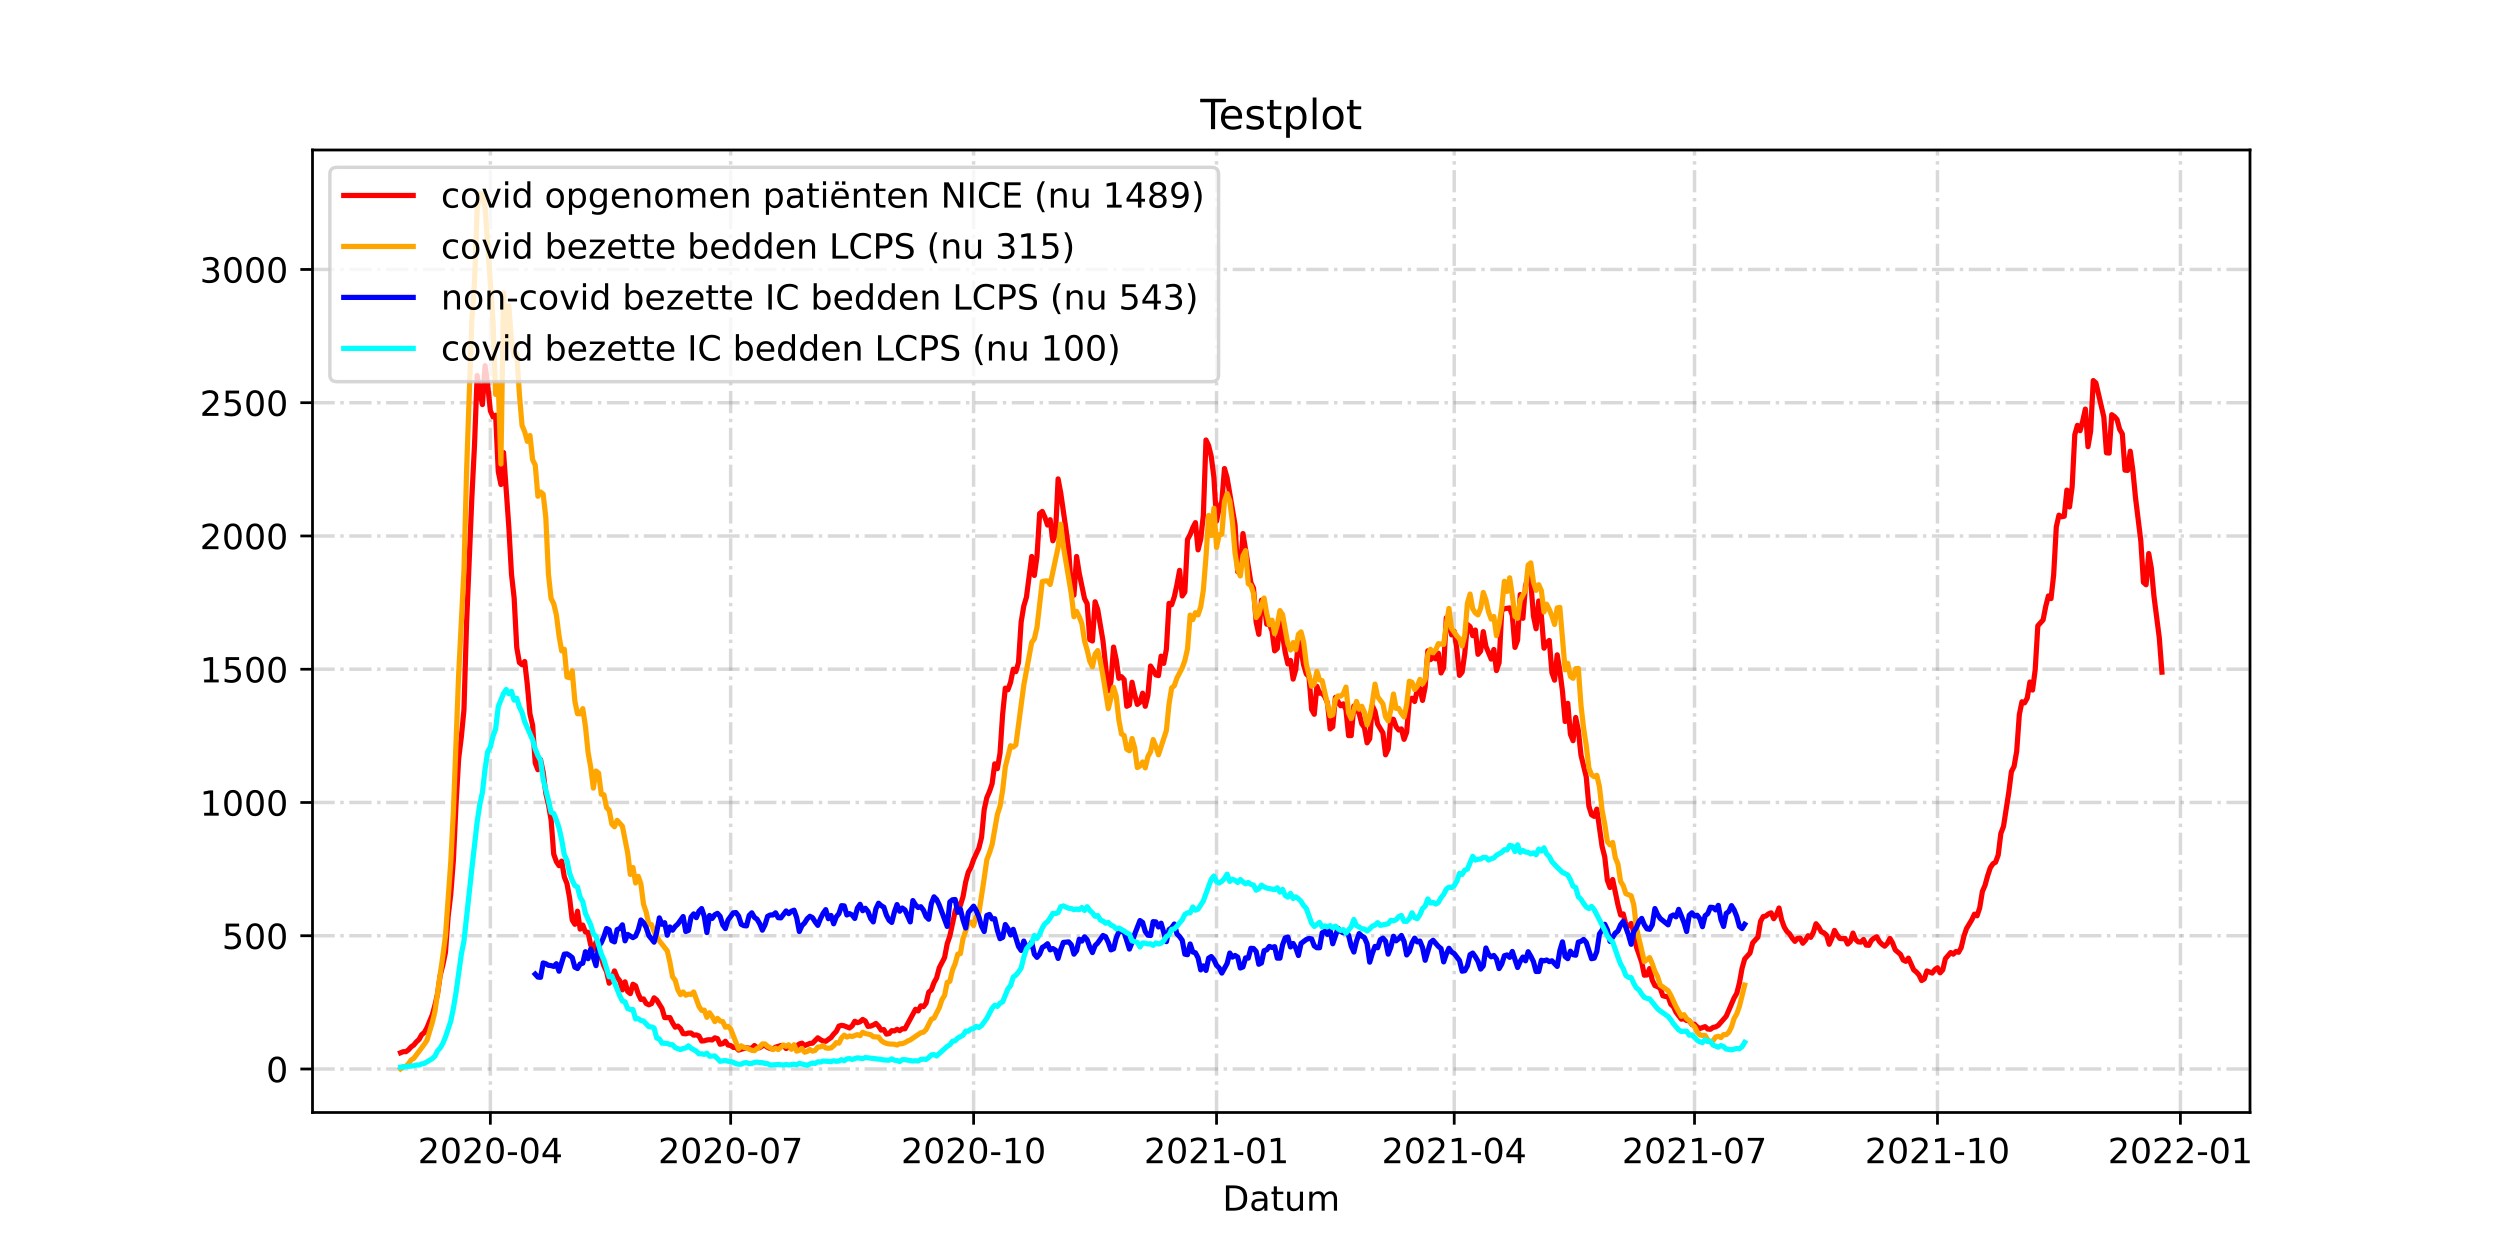 <?xml version="1.0" encoding="utf-8" standalone="no"?>
<!DOCTYPE svg PUBLIC "-//W3C//DTD SVG 1.1//EN"
  "http://www.w3.org/Graphics/SVG/1.1/DTD/svg11.dtd">
<!-- Created with matplotlib (https://matplotlib.org/) -->
<svg height="360pt" version="1.1" viewBox="0 0 720 360" width="720pt" xmlns="http://www.w3.org/2000/svg" xmlns:xlink="http://www.w3.org/1999/xlink">
 <defs>
  <style type="text/css">*{stroke-linecap:butt;stroke-linejoin:round;}</style>
 </defs>
 <g id="figure_1">
  <g id="patch_1">
   <path d="M 0 360 
L 720 360 
L 720 0 
L 0 0 
z
" style="fill:#ffffff;"/>
  </g>
  <g id="axes_1">
   <g id="patch_2">
    <path d="M 90 320.4 
L 648 320.4 
L 648 43.2 
L 90 43.2 
z
" style="fill:#ffffff;"/>
   </g>
   <g id="matplotlib.axis_1">
    <g id="xtick_1">
     <g id="line2d_1">
      <path clip-path="url(#p280f0a99a6)" d="M 141.222 320.4 
L 141.222 43.2 
" style="fill:none;stroke:#808080;stroke-dasharray:6.4,1.6,1,1.6;stroke-dashoffset:0;stroke-opacity:0.3;"/>
     </g>
     <g id="line2d_2">
      <defs>
       <path d="M 0 0 
L 0 3.5 
" id="m0f7a68eadd" style="stroke:#000000;stroke-width:0.8;"/>
      </defs>
      <g>
       <use style="stroke:#000000;stroke-width:0.8;" x="141.222" xlink:href="#m0f7a68eadd" y="320.4"/>
      </g>
     </g>
     <g id="text_1">
      <!-- 2020-04 -->
      <g transform="translate(120.33 334.998)scale(0.1 -0.1)">
       <defs>
        <path d="M 19.188 8.297 
L 53.609 8.297 
L 53.609 0 
L 7.328 0 
L 7.328 8.297 
Q 12.938 14.109 22.625 23.891 
Q 32.328 33.688 34.812 36.531 
Q 39.547 41.844 41.422 45.531 
Q 43.312 49.219 43.312 52.781 
Q 43.312 58.594 39.234 62.25 
Q 35.156 65.922 28.609 65.922 
Q 23.969 65.922 18.812 64.312 
Q 13.672 62.703 7.812 59.422 
L 7.812 69.391 
Q 13.766 71.781 18.938 73 
Q 24.125 74.219 28.422 74.219 
Q 39.75 74.219 46.484 68.547 
Q 53.219 62.891 53.219 53.422 
Q 53.219 48.922 51.531 44.891 
Q 49.859 40.875 45.406 35.406 
Q 44.188 33.984 37.641 27.219 
Q 31.109 20.453 19.188 8.297 
z
" id="DejaVuSans-50"/>
        <path d="M 31.781 66.406 
Q 24.172 66.406 20.328 58.906 
Q 16.5 51.422 16.5 36.375 
Q 16.5 21.391 20.328 13.891 
Q 24.172 6.391 31.781 6.391 
Q 39.453 6.391 43.281 13.891 
Q 47.125 21.391 47.125 36.375 
Q 47.125 51.422 43.281 58.906 
Q 39.453 66.406 31.781 66.406 
z
M 31.781 74.219 
Q 44.047 74.219 50.516 64.516 
Q 56.984 54.828 56.984 36.375 
Q 56.984 17.969 50.516 8.266 
Q 44.047 -1.422 31.781 -1.422 
Q 19.531 -1.422 13.062 8.266 
Q 6.594 17.969 6.594 36.375 
Q 6.594 54.828 13.062 64.516 
Q 19.531 74.219 31.781 74.219 
z
" id="DejaVuSans-48"/>
        <path d="M 4.891 31.391 
L 31.203 31.391 
L 31.203 23.391 
L 4.891 23.391 
z
" id="DejaVuSans-45"/>
        <path d="M 37.797 64.312 
L 12.891 25.391 
L 37.797 25.391 
z
M 35.203 72.906 
L 47.609 72.906 
L 47.609 25.391 
L 58.016 25.391 
L 58.016 17.188 
L 47.609 17.188 
L 47.609 0 
L 37.797 0 
L 37.797 17.188 
L 4.891 17.188 
L 4.891 26.703 
z
" id="DejaVuSans-52"/>
       </defs>
       <use xlink:href="#DejaVuSans-50"/>
       <use x="63.623" xlink:href="#DejaVuSans-48"/>
       <use x="127.246" xlink:href="#DejaVuSans-50"/>
       <use x="190.869" xlink:href="#DejaVuSans-48"/>
       <use x="254.492" xlink:href="#DejaVuSans-45"/>
       <use x="290.576" xlink:href="#DejaVuSans-48"/>
       <use x="354.199" xlink:href="#DejaVuSans-52"/>
      </g>
     </g>
    </g>
    <g id="xtick_2">
     <g id="line2d_3">
      <path clip-path="url(#p280f0a99a6)" d="M 210.43 320.4 
L 210.43 43.2 
" style="fill:none;stroke:#808080;stroke-dasharray:6.4,1.6,1,1.6;stroke-dashoffset:0;stroke-opacity:0.3;"/>
     </g>
     <g id="line2d_4">
      <g>
       <use style="stroke:#000000;stroke-width:0.8;" x="210.43" xlink:href="#m0f7a68eadd" y="320.4"/>
      </g>
     </g>
     <g id="text_2">
      <!-- 2020-07 -->
      <g transform="translate(189.538 334.998)scale(0.1 -0.1)">
       <defs>
        <path d="M 8.203 72.906 
L 55.078 72.906 
L 55.078 68.703 
L 28.609 0 
L 18.312 0 
L 43.219 64.594 
L 8.203 64.594 
z
" id="DejaVuSans-55"/>
       </defs>
       <use xlink:href="#DejaVuSans-50"/>
       <use x="63.623" xlink:href="#DejaVuSans-48"/>
       <use x="127.246" xlink:href="#DejaVuSans-50"/>
       <use x="190.869" xlink:href="#DejaVuSans-48"/>
       <use x="254.492" xlink:href="#DejaVuSans-45"/>
       <use x="290.576" xlink:href="#DejaVuSans-48"/>
       <use x="354.199" xlink:href="#DejaVuSans-55"/>
      </g>
     </g>
    </g>
    <g id="xtick_3">
     <g id="line2d_5">
      <path clip-path="url(#p280f0a99a6)" d="M 280.398 320.4 
L 280.398 43.2 
" style="fill:none;stroke:#808080;stroke-dasharray:6.4,1.6,1,1.6;stroke-dashoffset:0;stroke-opacity:0.3;"/>
     </g>
     <g id="line2d_6">
      <g>
       <use style="stroke:#000000;stroke-width:0.8;" x="280.398" xlink:href="#m0f7a68eadd" y="320.4"/>
      </g>
     </g>
     <g id="text_3">
      <!-- 2020-10 -->
      <g transform="translate(259.507 334.998)scale(0.1 -0.1)">
       <defs>
        <path d="M 12.406 8.297 
L 28.516 8.297 
L 28.516 63.922 
L 10.984 60.406 
L 10.984 69.391 
L 28.422 72.906 
L 38.281 72.906 
L 38.281 8.297 
L 54.391 8.297 
L 54.391 0 
L 12.406 0 
z
" id="DejaVuSans-49"/>
       </defs>
       <use xlink:href="#DejaVuSans-50"/>
       <use x="63.623" xlink:href="#DejaVuSans-48"/>
       <use x="127.246" xlink:href="#DejaVuSans-50"/>
       <use x="190.869" xlink:href="#DejaVuSans-48"/>
       <use x="254.492" xlink:href="#DejaVuSans-45"/>
       <use x="290.576" xlink:href="#DejaVuSans-49"/>
       <use x="354.199" xlink:href="#DejaVuSans-48"/>
      </g>
     </g>
    </g>
    <g id="xtick_4">
     <g id="line2d_7">
      <path clip-path="url(#p280f0a99a6)" d="M 350.367 320.4 
L 350.367 43.2 
" style="fill:none;stroke:#808080;stroke-dasharray:6.4,1.6,1,1.6;stroke-dashoffset:0;stroke-opacity:0.3;"/>
     </g>
     <g id="line2d_8">
      <g>
       <use style="stroke:#000000;stroke-width:0.8;" x="350.367" xlink:href="#m0f7a68eadd" y="320.4"/>
      </g>
     </g>
     <g id="text_4">
      <!-- 2021-01 -->
      <g transform="translate(329.476 334.998)scale(0.1 -0.1)">
       <use xlink:href="#DejaVuSans-50"/>
       <use x="63.623" xlink:href="#DejaVuSans-48"/>
       <use x="127.246" xlink:href="#DejaVuSans-50"/>
       <use x="190.869" xlink:href="#DejaVuSans-49"/>
       <use x="254.492" xlink:href="#DejaVuSans-45"/>
       <use x="290.576" xlink:href="#DejaVuSans-48"/>
       <use x="354.199" xlink:href="#DejaVuSans-49"/>
      </g>
     </g>
    </g>
    <g id="xtick_5">
     <g id="line2d_9">
      <path clip-path="url(#p280f0a99a6)" d="M 418.815 320.4 
L 418.815 43.2 
" style="fill:none;stroke:#808080;stroke-dasharray:6.4,1.6,1,1.6;stroke-dashoffset:0;stroke-opacity:0.3;"/>
     </g>
     <g id="line2d_10">
      <g>
       <use style="stroke:#000000;stroke-width:0.8;" x="418.815" xlink:href="#m0f7a68eadd" y="320.4"/>
      </g>
     </g>
     <g id="text_5">
      <!-- 2021-04 -->
      <g transform="translate(397.923 334.998)scale(0.1 -0.1)">
       <use xlink:href="#DejaVuSans-50"/>
       <use x="63.623" xlink:href="#DejaVuSans-48"/>
       <use x="127.246" xlink:href="#DejaVuSans-50"/>
       <use x="190.869" xlink:href="#DejaVuSans-49"/>
       <use x="254.492" xlink:href="#DejaVuSans-45"/>
       <use x="290.576" xlink:href="#DejaVuSans-48"/>
       <use x="354.199" xlink:href="#DejaVuSans-52"/>
      </g>
     </g>
    </g>
    <g id="xtick_6">
     <g id="line2d_11">
      <path clip-path="url(#p280f0a99a6)" d="M 488.023 320.4 
L 488.023 43.2 
" style="fill:none;stroke:#808080;stroke-dasharray:6.4,1.6,1,1.6;stroke-dashoffset:0;stroke-opacity:0.3;"/>
     </g>
     <g id="line2d_12">
      <g>
       <use style="stroke:#000000;stroke-width:0.8;" x="488.023" xlink:href="#m0f7a68eadd" y="320.4"/>
      </g>
     </g>
     <g id="text_6">
      <!-- 2021-07 -->
      <g transform="translate(467.131 334.998)scale(0.1 -0.1)">
       <use xlink:href="#DejaVuSans-50"/>
       <use x="63.623" xlink:href="#DejaVuSans-48"/>
       <use x="127.246" xlink:href="#DejaVuSans-50"/>
       <use x="190.869" xlink:href="#DejaVuSans-49"/>
       <use x="254.492" xlink:href="#DejaVuSans-45"/>
       <use x="290.576" xlink:href="#DejaVuSans-48"/>
       <use x="354.199" xlink:href="#DejaVuSans-55"/>
      </g>
     </g>
    </g>
    <g id="xtick_7">
     <g id="line2d_13">
      <path clip-path="url(#p280f0a99a6)" d="M 557.991 320.4 
L 557.991 43.2 
" style="fill:none;stroke:#808080;stroke-dasharray:6.4,1.6,1,1.6;stroke-dashoffset:0;stroke-opacity:0.3;"/>
     </g>
     <g id="line2d_14">
      <g>
       <use style="stroke:#000000;stroke-width:0.8;" x="557.991" xlink:href="#m0f7a68eadd" y="320.4"/>
      </g>
     </g>
     <g id="text_7">
      <!-- 2021-10 -->
      <g transform="translate(537.1 334.998)scale(0.1 -0.1)">
       <use xlink:href="#DejaVuSans-50"/>
       <use x="63.623" xlink:href="#DejaVuSans-48"/>
       <use x="127.246" xlink:href="#DejaVuSans-50"/>
       <use x="190.869" xlink:href="#DejaVuSans-49"/>
       <use x="254.492" xlink:href="#DejaVuSans-45"/>
       <use x="290.576" xlink:href="#DejaVuSans-49"/>
       <use x="354.199" xlink:href="#DejaVuSans-48"/>
      </g>
     </g>
    </g>
    <g id="xtick_8">
     <g id="line2d_15">
      <path clip-path="url(#p280f0a99a6)" d="M 627.96 320.4 
L 627.96 43.2 
" style="fill:none;stroke:#808080;stroke-dasharray:6.4,1.6,1,1.6;stroke-dashoffset:0;stroke-opacity:0.3;"/>
     </g>
     <g id="line2d_16">
      <g>
       <use style="stroke:#000000;stroke-width:0.8;" x="627.96" xlink:href="#m0f7a68eadd" y="320.4"/>
      </g>
     </g>
     <g id="text_8">
      <!-- 2022-01 -->
      <g transform="translate(607.069 334.998)scale(0.1 -0.1)">
       <use xlink:href="#DejaVuSans-50"/>
       <use x="63.623" xlink:href="#DejaVuSans-48"/>
       <use x="127.246" xlink:href="#DejaVuSans-50"/>
       <use x="190.869" xlink:href="#DejaVuSans-50"/>
       <use x="254.492" xlink:href="#DejaVuSans-45"/>
       <use x="290.576" xlink:href="#DejaVuSans-48"/>
       <use x="354.199" xlink:href="#DejaVuSans-49"/>
      </g>
     </g>
    </g>
    <g id="text_9">
     <!-- Datum -->
     <g transform="translate(352.087 348.677)scale(0.1 -0.1)">
      <defs>
       <path d="M 19.672 64.797 
L 19.672 8.109 
L 31.594 8.109 
Q 46.688 8.109 53.688 14.938 
Q 60.688 21.781 60.688 36.531 
Q 60.688 51.172 53.688 57.984 
Q 46.688 64.797 31.594 64.797 
z
M 9.812 72.906 
L 30.078 72.906 
Q 51.266 72.906 61.172 64.094 
Q 71.094 55.281 71.094 36.531 
Q 71.094 17.672 61.125 8.828 
Q 51.172 0 30.078 0 
L 9.812 0 
z
" id="DejaVuSans-68"/>
       <path d="M 34.281 27.484 
Q 23.391 27.484 19.188 25 
Q 14.984 22.516 14.984 16.5 
Q 14.984 11.719 18.141 8.906 
Q 21.297 6.109 26.703 6.109 
Q 34.188 6.109 38.703 11.406 
Q 43.219 16.703 43.219 25.484 
L 43.219 27.484 
z
M 52.203 31.203 
L 52.203 0 
L 43.219 0 
L 43.219 8.297 
Q 40.141 3.328 35.547 0.953 
Q 30.953 -1.422 24.312 -1.422 
Q 15.922 -1.422 10.953 3.297 
Q 6 8.016 6 15.922 
Q 6 25.141 12.172 29.828 
Q 18.359 34.516 30.609 34.516 
L 43.219 34.516 
L 43.219 35.406 
Q 43.219 41.609 39.141 45 
Q 35.062 48.391 27.688 48.391 
Q 23 48.391 18.547 47.266 
Q 14.109 46.141 10.016 43.891 
L 10.016 52.203 
Q 14.938 54.109 19.578 55.047 
Q 24.219 56 28.609 56 
Q 40.484 56 46.344 49.844 
Q 52.203 43.703 52.203 31.203 
z
" id="DejaVuSans-97"/>
       <path d="M 18.312 70.219 
L 18.312 54.688 
L 36.812 54.688 
L 36.812 47.703 
L 18.312 47.703 
L 18.312 18.016 
Q 18.312 11.328 20.141 9.422 
Q 21.969 7.516 27.594 7.516 
L 36.812 7.516 
L 36.812 0 
L 27.594 0 
Q 17.188 0 13.234 3.875 
Q 9.281 7.766 9.281 18.016 
L 9.281 47.703 
L 2.688 47.703 
L 2.688 54.688 
L 9.281 54.688 
L 9.281 70.219 
z
" id="DejaVuSans-116"/>
       <path d="M 8.5 21.578 
L 8.5 54.688 
L 17.484 54.688 
L 17.484 21.922 
Q 17.484 14.156 20.5 10.266 
Q 23.531 6.391 29.594 6.391 
Q 36.859 6.391 41.078 11.031 
Q 45.312 15.672 45.312 23.688 
L 45.312 54.688 
L 54.297 54.688 
L 54.297 0 
L 45.312 0 
L 45.312 8.406 
Q 42.047 3.422 37.719 1 
Q 33.406 -1.422 27.688 -1.422 
Q 18.266 -1.422 13.375 4.438 
Q 8.5 10.297 8.5 21.578 
z
M 31.109 56 
z
" id="DejaVuSans-117"/>
       <path d="M 52 44.188 
Q 55.375 50.25 60.062 53.125 
Q 64.75 56 71.094 56 
Q 79.641 56 84.281 50.016 
Q 88.922 44.047 88.922 33.016 
L 88.922 0 
L 79.891 0 
L 79.891 32.719 
Q 79.891 40.578 77.094 44.375 
Q 74.312 48.188 68.609 48.188 
Q 61.625 48.188 57.562 43.547 
Q 53.516 38.922 53.516 30.906 
L 53.516 0 
L 44.484 0 
L 44.484 32.719 
Q 44.484 40.625 41.703 44.406 
Q 38.922 48.188 33.109 48.188 
Q 26.219 48.188 22.156 43.531 
Q 18.109 38.875 18.109 30.906 
L 18.109 0 
L 9.078 0 
L 9.078 54.688 
L 18.109 54.688 
L 18.109 46.188 
Q 21.188 51.219 25.484 53.609 
Q 29.781 56 35.688 56 
Q 41.656 56 45.828 52.969 
Q 50 49.953 52 44.188 
z
" id="DejaVuSans-109"/>
      </defs>
      <use xlink:href="#DejaVuSans-68"/>
      <use x="77.002" xlink:href="#DejaVuSans-97"/>
      <use x="138.281" xlink:href="#DejaVuSans-116"/>
      <use x="177.49" xlink:href="#DejaVuSans-117"/>
      <use x="240.869" xlink:href="#DejaVuSans-109"/>
     </g>
    </g>
   </g>
   <g id="matplotlib.axis_2">
    <g id="ytick_1">
     <g id="line2d_17">
      <path clip-path="url(#p280f0a99a6)" d="M 90 307.877 
L 648 307.877 
" style="fill:none;stroke:#808080;stroke-dasharray:6.4,1.6,1,1.6;stroke-dashoffset:0;stroke-opacity:0.3;"/>
     </g>
     <g id="line2d_18">
      <defs>
       <path d="M 0 0 
L -3.5 0 
" id="m4b8fbe6490" style="stroke:#000000;stroke-width:0.8;"/>
      </defs>
      <g>
       <use style="stroke:#000000;stroke-width:0.8;" x="90" xlink:href="#m4b8fbe6490" y="307.877"/>
      </g>
     </g>
     <g id="text_10">
      <!-- 0 -->
      <g transform="translate(76.638 311.676)scale(0.1 -0.1)">
       <use xlink:href="#DejaVuSans-48"/>
      </g>
     </g>
    </g>
    <g id="ytick_2">
     <g id="line2d_19">
      <path clip-path="url(#p280f0a99a6)" d="M 90 269.497 
L 648 269.497 
" style="fill:none;stroke:#808080;stroke-dasharray:6.4,1.6,1,1.6;stroke-dashoffset:0;stroke-opacity:0.3;"/>
     </g>
     <g id="line2d_20">
      <g>
       <use style="stroke:#000000;stroke-width:0.8;" x="90" xlink:href="#m4b8fbe6490" y="269.497"/>
      </g>
     </g>
     <g id="text_11">
      <!-- 500 -->
      <g transform="translate(63.913 273.296)scale(0.1 -0.1)">
       <defs>
        <path d="M 10.797 72.906 
L 49.516 72.906 
L 49.516 64.594 
L 19.828 64.594 
L 19.828 46.734 
Q 21.969 47.469 24.109 47.828 
Q 26.266 48.188 28.422 48.188 
Q 40.625 48.188 47.75 41.5 
Q 54.891 34.812 54.891 23.391 
Q 54.891 11.625 47.562 5.094 
Q 40.234 -1.422 26.906 -1.422 
Q 22.312 -1.422 17.547 -0.641 
Q 12.797 0.141 7.719 1.703 
L 7.719 11.625 
Q 12.109 9.234 16.797 8.062 
Q 21.484 6.891 26.703 6.891 
Q 35.156 6.891 40.078 11.328 
Q 45.016 15.766 45.016 23.391 
Q 45.016 31 40.078 35.438 
Q 35.156 39.891 26.703 39.891 
Q 22.75 39.891 18.812 39.016 
Q 14.891 38.141 10.797 36.281 
z
" id="DejaVuSans-53"/>
       </defs>
       <use xlink:href="#DejaVuSans-53"/>
       <use x="63.623" xlink:href="#DejaVuSans-48"/>
       <use x="127.246" xlink:href="#DejaVuSans-48"/>
      </g>
     </g>
    </g>
    <g id="ytick_3">
     <g id="line2d_21">
      <path clip-path="url(#p280f0a99a6)" d="M 90 231.118 
L 648 231.118 
" style="fill:none;stroke:#808080;stroke-dasharray:6.4,1.6,1,1.6;stroke-dashoffset:0;stroke-opacity:0.3;"/>
     </g>
     <g id="line2d_22">
      <g>
       <use style="stroke:#000000;stroke-width:0.8;" x="90" xlink:href="#m4b8fbe6490" y="231.118"/>
      </g>
     </g>
     <g id="text_12">
      <!-- 1000 -->
      <g transform="translate(57.55 234.917)scale(0.1 -0.1)">
       <use xlink:href="#DejaVuSans-49"/>
       <use x="63.623" xlink:href="#DejaVuSans-48"/>
       <use x="127.246" xlink:href="#DejaVuSans-48"/>
       <use x="190.869" xlink:href="#DejaVuSans-48"/>
      </g>
     </g>
    </g>
    <g id="ytick_4">
     <g id="line2d_23">
      <path clip-path="url(#p280f0a99a6)" d="M 90 192.738 
L 648 192.738 
" style="fill:none;stroke:#808080;stroke-dasharray:6.4,1.6,1,1.6;stroke-dashoffset:0;stroke-opacity:0.3;"/>
     </g>
     <g id="line2d_24">
      <g>
       <use style="stroke:#000000;stroke-width:0.8;" x="90" xlink:href="#m4b8fbe6490" y="192.738"/>
      </g>
     </g>
     <g id="text_13">
      <!-- 1500 -->
      <g transform="translate(57.55 196.537)scale(0.1 -0.1)">
       <use xlink:href="#DejaVuSans-49"/>
       <use x="63.623" xlink:href="#DejaVuSans-53"/>
       <use x="127.246" xlink:href="#DejaVuSans-48"/>
       <use x="190.869" xlink:href="#DejaVuSans-48"/>
      </g>
     </g>
    </g>
    <g id="ytick_5">
     <g id="line2d_25">
      <path clip-path="url(#p280f0a99a6)" d="M 90 154.359 
L 648 154.359 
" style="fill:none;stroke:#808080;stroke-dasharray:6.4,1.6,1,1.6;stroke-dashoffset:0;stroke-opacity:0.3;"/>
     </g>
     <g id="line2d_26">
      <g>
       <use style="stroke:#000000;stroke-width:0.8;" x="90" xlink:href="#m4b8fbe6490" y="154.359"/>
      </g>
     </g>
     <g id="text_14">
      <!-- 2000 -->
      <g transform="translate(57.55 158.158)scale(0.1 -0.1)">
       <use xlink:href="#DejaVuSans-50"/>
       <use x="63.623" xlink:href="#DejaVuSans-48"/>
       <use x="127.246" xlink:href="#DejaVuSans-48"/>
       <use x="190.869" xlink:href="#DejaVuSans-48"/>
      </g>
     </g>
    </g>
    <g id="ytick_6">
     <g id="line2d_27">
      <path clip-path="url(#p280f0a99a6)" d="M 90 115.979 
L 648 115.979 
" style="fill:none;stroke:#808080;stroke-dasharray:6.4,1.6,1,1.6;stroke-dashoffset:0;stroke-opacity:0.3;"/>
     </g>
     <g id="line2d_28">
      <g>
       <use style="stroke:#000000;stroke-width:0.8;" x="90" xlink:href="#m4b8fbe6490" y="115.979"/>
      </g>
     </g>
     <g id="text_15">
      <!-- 2500 -->
      <g transform="translate(57.55 119.778)scale(0.1 -0.1)">
       <use xlink:href="#DejaVuSans-50"/>
       <use x="63.623" xlink:href="#DejaVuSans-53"/>
       <use x="127.246" xlink:href="#DejaVuSans-48"/>
       <use x="190.869" xlink:href="#DejaVuSans-48"/>
      </g>
     </g>
    </g>
    <g id="ytick_7">
     <g id="line2d_29">
      <path clip-path="url(#p280f0a99a6)" d="M 90 77.6 
L 648 77.6 
" style="fill:none;stroke:#808080;stroke-dasharray:6.4,1.6,1,1.6;stroke-dashoffset:0;stroke-opacity:0.3;"/>
     </g>
     <g id="line2d_30">
      <g>
       <use style="stroke:#000000;stroke-width:0.8;" x="90" xlink:href="#m4b8fbe6490" y="77.6"/>
      </g>
     </g>
     <g id="text_16">
      <!-- 3000 -->
      <g transform="translate(57.55 81.399)scale(0.1 -0.1)">
       <defs>
        <path d="M 40.578 39.312 
Q 47.656 37.797 51.625 33 
Q 55.609 28.219 55.609 21.188 
Q 55.609 10.406 48.188 4.484 
Q 40.766 -1.422 27.094 -1.422 
Q 22.516 -1.422 17.656 -0.516 
Q 12.797 0.391 7.625 2.203 
L 7.625 11.719 
Q 11.719 9.328 16.594 8.109 
Q 21.484 6.891 26.812 6.891 
Q 36.078 6.891 40.938 10.547 
Q 45.797 14.203 45.797 21.188 
Q 45.797 27.641 41.281 31.266 
Q 36.766 34.906 28.719 34.906 
L 20.219 34.906 
L 20.219 43.016 
L 29.109 43.016 
Q 36.375 43.016 40.234 45.922 
Q 44.094 48.828 44.094 54.297 
Q 44.094 59.906 40.109 62.906 
Q 36.141 65.922 28.719 65.922 
Q 24.656 65.922 20.016 65.031 
Q 15.375 64.156 9.812 62.312 
L 9.812 71.094 
Q 15.438 72.656 20.344 73.438 
Q 25.25 74.219 29.594 74.219 
Q 40.828 74.219 47.359 69.109 
Q 53.906 64.016 53.906 55.328 
Q 53.906 49.266 50.438 45.094 
Q 46.969 40.922 40.578 39.312 
z
" id="DejaVuSans-51"/>
       </defs>
       <use xlink:href="#DejaVuSans-51"/>
       <use x="63.623" xlink:href="#DejaVuSans-48"/>
       <use x="127.246" xlink:href="#DejaVuSans-48"/>
       <use x="190.869" xlink:href="#DejaVuSans-48"/>
      </g>
     </g>
    </g>
   </g>
   <g id="line2d_31">
    <path clip-path="url(#p280f0a99a6)" d="M 115.364 303.194 
L 116.124 302.887 
L 116.885 302.887 
L 117.645 302.35 
L 118.406 301.506 
L 119.166 300.968 
L 119.927 300.047 
L 120.687 299.357 
L 121.448 297.975 
L 122.208 297.361 
L 122.969 295.979 
L 124.49 292.295 
L 125.251 289.531 
L 126.011 286.231 
L 126.772 280.934 
L 127.532 277.941 
L 128.293 274.256 
L 129.053 264.047 
L 129.814 257.6 
L 130.574 247.774 
L 131.335 231.732 
L 132.095 218.452 
L 132.856 212.312 
L 133.616 204.482 
L 134.377 179.382 
L 135.898 143.229 
L 136.658 128.184 
L 137.419 108.15 
L 138.18 112.909 
L 138.94 116.516 
L 139.701 105.31 
L 140.461 110.913 
L 141.222 118.282 
L 141.982 120.047 
L 142.743 119.587 
L 143.503 135.783 
L 144.264 139.544 
L 145.024 130.333 
L 146.545 151.826 
L 147.306 165.335 
L 148.066 172.167 
L 148.827 186.521 
L 149.587 190.819 
L 150.348 191.433 
L 151.108 190.512 
L 151.869 197.19 
L 152.63 205.634 
L 153.39 208.858 
L 154.151 219.757 
L 154.911 221.676 
L 155.672 218.759 
L 156.432 222.367 
L 157.193 228.508 
L 157.953 231.732 
L 158.714 236.107 
L 159.474 246.009 
L 160.235 248.158 
L 160.995 249.31 
L 161.756 248.005 
L 162.516 252.533 
L 163.277 254.452 
L 164.037 258.597 
L 164.798 264.968 
L 165.559 266.197 
L 166.319 262.435 
L 167.08 267.578 
L 167.84 266.427 
L 168.601 268.423 
L 169.361 268.499 
L 170.122 272.184 
L 170.882 273.565 
L 171.643 271.339 
L 173.924 278.171 
L 174.685 279.783 
L 175.445 283.16 
L 176.206 282.086 
L 176.966 279.629 
L 177.727 281.472 
L 178.488 282.47 
L 179.248 285.079 
L 180.009 282.777 
L 180.769 285.54 
L 181.53 286.154 
L 182.29 283.467 
L 183.051 283.928 
L 183.811 286.231 
L 184.572 287.843 
L 185.332 287.689 
L 186.093 288.994 
L 186.853 289.378 
L 187.614 289.071 
L 188.374 287.382 
L 189.135 287.996 
L 190.656 290.452 
L 191.417 293.062 
L 192.938 293.062 
L 193.698 294.597 
L 194.459 295.826 
L 195.219 295.519 
L 195.98 296.209 
L 196.74 297.668 
L 197.501 297.745 
L 198.261 297.514 
L 199.022 297.514 
L 199.782 298.128 
L 200.543 298.052 
L 201.303 298.359 
L 202.064 299.817 
L 202.824 299.74 
L 203.585 299.51 
L 204.346 299.433 
L 205.106 299.51 
L 205.867 298.896 
L 206.627 299.126 
L 207.388 300.738 
L 208.148 300.585 
L 208.909 299.894 
L 209.669 300.968 
L 210.43 301.122 
L 211.19 301.659 
L 211.951 301.659 
L 212.711 302.427 
L 214.993 301.736 
L 215.753 301.89 
L 216.514 301.89 
L 217.274 301.122 
L 218.035 301.736 
L 218.796 301.736 
L 219.556 301.199 
L 220.317 301.122 
L 221.077 301.659 
L 221.838 301.966 
L 222.598 302.12 
L 223.359 301.583 
L 224.88 301.122 
L 225.64 301.122 
L 226.401 301.966 
L 227.161 301.506 
L 227.922 301.659 
L 229.443 301.275 
L 230.203 300.661 
L 230.964 300.431 
L 231.725 301.122 
L 233.246 300.508 
L 234.006 300.431 
L 235.527 298.896 
L 236.288 299.433 
L 237.048 299.817 
L 237.809 299.894 
L 239.33 298.819 
L 240.09 297.821 
L 240.851 297.054 
L 241.611 295.519 
L 242.372 295.288 
L 243.132 295.442 
L 244.654 296.056 
L 245.414 295.442 
L 246.175 294.137 
L 246.935 294.521 
L 247.696 294.29 
L 248.456 293.6 
L 249.217 294.06 
L 249.977 295.595 
L 250.738 295.519 
L 251.498 295.212 
L 252.259 294.751 
L 253.019 295.519 
L 253.78 296.67 
L 254.54 296.516 
L 255.301 297.821 
L 256.061 297.668 
L 256.822 296.823 
L 257.583 296.9 
L 258.343 296.44 
L 259.104 296.823 
L 259.864 296.286 
L 260.625 296.286 
L 263.667 290.683 
L 264.427 291.143 
L 265.188 289.685 
L 265.948 289.915 
L 266.709 288.917 
L 267.469 285.77 
L 268.23 285.079 
L 268.99 283.007 
L 269.751 281.625 
L 270.512 278.708 
L 272.033 275.791 
L 272.793 271.8 
L 273.554 269.574 
L 275.075 262.512 
L 275.835 260.363 
L 276.596 260.747 
L 277.356 258.214 
L 278.117 253.992 
L 278.877 251.152 
L 279.638 249.77 
L 280.398 247.544 
L 281.919 244.243 
L 282.68 241.173 
L 283.441 233.19 
L 284.201 229.736 
L 284.962 227.971 
L 285.722 225.745 
L 286.483 219.988 
L 287.243 221.369 
L 288.004 216.917 
L 288.764 205.634 
L 289.525 198.188 
L 290.285 198.649 
L 291.046 196.499 
L 291.806 192.738 
L 292.567 193.429 
L 293.327 190.819 
L 294.088 179.152 
L 294.848 174.546 
L 295.609 172.013 
L 297.13 160.269 
L 297.891 165.719 
L 298.651 160.269 
L 299.412 147.911 
L 300.172 147.297 
L 300.933 148.986 
L 301.693 151.212 
L 302.454 149.676 
L 303.214 155.74 
L 303.975 153.975 
L 304.735 137.932 
L 305.496 142 
L 307.017 152.593 
L 307.777 158.35 
L 308.538 169.864 
L 309.298 171.399 
L 310.059 160.269 
L 310.82 165.105 
L 312.341 172.397 
L 313.101 173.855 
L 313.862 184.218 
L 314.622 184.602 
L 315.383 173.318 
L 316.143 175.544 
L 317.664 184.602 
L 319.185 198.956 
L 319.946 196.346 
L 320.706 186.367 
L 321.467 189.975 
L 322.227 195.348 
L 322.988 194.887 
L 323.749 195.732 
L 324.509 203.408 
L 325.27 203.024 
L 326.03 196.499 
L 326.791 200.03 
L 327.551 202.87 
L 328.312 202.256 
L 329.072 199.646 
L 329.833 203.408 
L 330.593 200.261 
L 331.354 191.817 
L 332.114 192.968 
L 332.875 194.35 
L 333.635 194.58 
L 334.396 188.977 
L 335.156 191.049 
L 335.917 186.981 
L 336.678 173.779 
L 337.438 174.162 
L 338.199 171.86 
L 338.959 168.406 
L 339.72 164.261 
L 340.48 171.629 
L 341.241 170.478 
L 342.001 155.357 
L 342.762 153.975 
L 343.522 151.979 
L 344.283 150.521 
L 345.043 158.35 
L 345.804 155.28 
L 346.564 148.371 
L 347.325 126.725 
L 348.085 128.337 
L 348.846 131.484 
L 349.607 137.548 
L 350.367 150.06 
L 351.128 146.222 
L 351.888 144.457 
L 352.649 134.939 
L 353.409 137.625 
L 355.691 151.135 
L 356.451 164.644 
L 357.212 163.954 
L 357.972 153.668 
L 359.493 163.032 
L 360.254 167.791 
L 361.014 169.403 
L 361.775 179.229 
L 362.536 182.683 
L 363.296 172.858 
L 364.057 173.855 
L 364.817 179.766 
L 365.578 179.766 
L 366.338 181.685 
L 367.099 187.442 
L 367.859 186.751 
L 368.62 179.382 
L 369.38 182.913 
L 370.141 187.902 
L 370.901 191.203 
L 371.662 190.205 
L 372.422 195.578 
L 373.183 192.815 
L 373.943 184.678 
L 374.704 187.212 
L 375.464 191.587 
L 376.225 194.12 
L 376.986 194.811 
L 377.746 204.329 
L 378.507 205.71 
L 379.267 197.651 
L 380.028 199.646 
L 380.788 199.646 
L 381.549 200.644 
L 382.309 202.41 
L 383.07 209.932 
L 383.83 209.318 
L 384.591 200.875 
L 386.112 203.254 
L 386.872 202.717 
L 387.633 204.406 
L 388.393 211.851 
L 389.154 211.851 
L 389.915 203.331 
L 390.675 204.252 
L 391.436 205.48 
L 392.196 208.474 
L 392.957 209.548 
L 393.717 213.924 
L 394.478 212.772 
L 395.238 203.254 
L 395.999 204.866 
L 396.759 208.551 
L 398.28 211.084 
L 399.041 217.378 
L 399.801 215.689 
L 400.562 207.092 
L 401.322 207.169 
L 402.083 209.318 
L 402.844 210.239 
L 403.604 209.932 
L 404.365 212.926 
L 405.125 210.853 
L 405.886 201.642 
L 406.646 201.105 
L 407.407 202.026 
L 408.167 198.802 
L 408.928 198.265 
L 409.688 201.719 
L 410.449 197.804 
L 411.209 187.442 
L 411.97 189.975 
L 412.73 189.361 
L 413.491 189.745 
L 414.251 188.133 
L 415.012 193.813 
L 415.773 192.278 
L 416.533 177.924 
L 417.294 179.536 
L 418.054 182.836 
L 418.815 181.838 
L 419.575 187.058 
L 420.336 194.504 
L 421.096 193.583 
L 421.857 188.133 
L 422.617 179.843 
L 423.378 180.457 
L 424.138 183.067 
L 424.899 181.455 
L 425.659 188.44 
L 426.42 187.519 
L 427.18 181.915 
L 427.941 186.137 
L 429.462 189.821 
L 430.223 187.058 
L 430.983 193.122 
L 431.744 190.819 
L 432.504 175.774 
L 433.265 175.314 
L 434.786 175.084 
L 435.546 177.233 
L 436.307 186.444 
L 437.067 184.371 
L 437.828 171.246 
L 438.588 178.077 
L 439.349 168.713 
L 440.109 166.103 
L 440.87 167.638 
L 441.631 177.386 
L 442.391 181.071 
L 443.152 173.088 
L 443.912 177.386 
L 444.673 186.674 
L 445.433 185.139 
L 446.194 184.448 
L 446.954 193.736 
L 447.715 195.885 
L 448.475 188.593 
L 449.236 193.199 
L 449.996 199.109 
L 450.757 207.783 
L 451.517 202.563 
L 452.278 211.467 
L 453.038 213.31 
L 453.799 206.632 
L 454.559 210.316 
L 455.32 217.455 
L 456.841 223.749 
L 457.602 232.192 
L 458.362 234.649 
L 459.123 235.109 
L 459.883 233.037 
L 461.404 243.783 
L 462.165 246.777 
L 462.925 253.531 
L 463.686 255.604 
L 464.446 253.301 
L 465.967 260.593 
L 466.728 263.51 
L 467.488 263.203 
L 468.249 266.273 
L 469.01 266.734 
L 469.77 265.966 
L 470.531 268.499 
L 471.291 272.721 
L 472.812 277.096 
L 473.573 280.858 
L 474.333 280.781 
L 475.094 278.939 
L 475.854 282.316 
L 476.615 283.851 
L 477.375 284.158 
L 478.136 284.619 
L 478.896 286.768 
L 479.657 286.998 
L 480.417 286.998 
L 481.178 289.224 
L 481.939 289.915 
L 482.699 291.527 
L 484.22 293.523 
L 484.981 293.369 
L 485.741 293.907 
L 486.502 293.983 
L 487.262 295.058 
L 488.023 294.981 
L 488.783 295.749 
L 489.544 296.209 
L 491.065 295.672 
L 491.825 296.363 
L 492.586 296.44 
L 493.346 295.902 
L 494.107 295.749 
L 494.868 295.288 
L 497.149 292.678 
L 499.431 287.382 
L 500.191 286.077 
L 500.952 283.084 
L 501.712 278.862 
L 502.473 276.175 
L 503.994 274.487 
L 504.754 271.57 
L 506.275 269.881 
L 507.036 265.352 
L 507.797 263.971 
L 508.557 263.817 
L 509.318 263.203 
L 510.078 262.896 
L 510.839 264.585 
L 511.599 263.433 
L 512.36 261.514 
L 513.12 264.968 
L 513.881 267.041 
L 514.641 268.269 
L 515.402 268.96 
L 516.162 270.188 
L 516.923 271.109 
L 517.683 270.265 
L 518.444 270.188 
L 519.204 271.646 
L 519.965 270.802 
L 520.726 269.497 
L 521.486 269.958 
L 522.247 268.499 
L 523.007 266.043 
L 523.768 266.964 
L 524.528 268.346 
L 525.289 268.653 
L 526.049 269.344 
L 526.81 271.954 
L 527.57 270.265 
L 528.331 267.962 
L 529.091 269.267 
L 529.852 270.265 
L 530.612 270.342 
L 531.373 270.265 
L 532.133 271.877 
L 532.894 271.186 
L 533.654 268.73 
L 534.415 270.572 
L 535.176 271.263 
L 535.936 271.339 
L 536.697 270.572 
L 537.457 272.184 
L 538.218 272.261 
L 538.978 270.802 
L 539.739 270.188 
L 540.499 269.804 
L 541.26 271.186 
L 542.02 271.954 
L 542.781 272.491 
L 543.541 271.723 
L 544.302 270.265 
L 545.062 271.57 
L 545.823 273.565 
L 547.344 274.87 
L 548.105 276.482 
L 548.865 276.866 
L 549.626 275.945 
L 551.147 279.322 
L 551.907 279.936 
L 552.668 280.781 
L 553.428 282.393 
L 554.189 281.932 
L 554.949 279.629 
L 556.47 280.243 
L 557.231 279.246 
L 557.991 278.708 
L 558.752 280.167 
L 559.512 279.322 
L 560.273 276.099 
L 561.794 274.333 
L 562.555 274.794 
L 563.315 274.026 
L 564.076 274.256 
L 564.836 272.875 
L 565.597 269.651 
L 566.357 267.425 
L 567.878 264.892 
L 568.639 263.28 
L 569.399 263.74 
L 570.16 261.438 
L 570.92 256.755 
L 571.681 254.99 
L 572.441 252.226 
L 573.202 249.924 
L 573.963 248.772 
L 574.723 248.312 
L 575.484 246.239 
L 576.244 240.022 
L 577.005 238.026 
L 578.526 228.201 
L 579.286 222.214 
L 580.047 220.755 
L 580.807 216.38 
L 581.568 205.787 
L 582.328 202.103 
L 583.089 202.41 
L 583.849 201.028 
L 584.61 196.423 
L 585.37 198.725 
L 586.131 192.968 
L 586.892 180.226 
L 588.413 178.538 
L 589.173 174.623 
L 589.934 171.629 
L 590.694 172.397 
L 591.455 165.565 
L 592.215 151.749 
L 592.976 148.371 
L 593.736 148.832 
L 594.497 148.678 
L 595.257 141.156 
L 596.018 145.992 
L 596.778 140.158 
L 597.539 125.19 
L 598.299 122.504 
L 599.06 124.039 
L 599.82 121.275 
L 600.581 117.821 
L 601.342 128.644 
L 602.102 124.192 
L 602.863 109.608 
L 603.623 110.299 
L 605.905 120.124 
L 606.665 130.41 
L 607.426 130.487 
L 608.186 119.433 
L 608.947 119.971 
L 609.707 120.815 
L 610.468 123.655 
L 611.228 124.96 
L 611.989 135.399 
L 612.749 135.476 
L 613.51 129.949 
L 614.271 135.553 
L 615.031 143.382 
L 616.552 155.74 
L 617.313 167.715 
L 618.073 168.406 
L 618.834 159.425 
L 619.594 163.723 
L 620.355 171.86 
L 621.876 183.681 
L 622.636 193.583 
L 622.636 193.583 
" style="fill:none;stroke:#ff0000;stroke-linecap:square;stroke-width:1.5;"/>
   </g>
   <g id="line2d_32">
    <path clip-path="url(#p280f0a99a6)" d="M 115.364 307.8 
L 116.124 307.186 
L 116.885 307.109 
L 117.645 306.342 
L 118.406 305.267 
L 119.166 304.806 
L 122.208 300.738 
L 122.969 299.587 
L 124.49 294.521 
L 125.251 291.374 
L 127.532 275.331 
L 128.293 269.497 
L 129.814 248.388 
L 130.574 233.728 
L 132.095 194.12 
L 133.616 164.261 
L 134.377 135.629 
L 135.898 92.107 
L 136.658 81.284 
L 137.419 60.252 
L 138.18 55.8 
L 138.94 55.8 
L 139.701 59.791 
L 141.982 92.414 
L 142.743 113.6 
L 143.503 110.606 
L 144.264 133.634 
L 145.024 84.354 
L 145.785 99.629 
L 146.545 88.039 
L 147.306 98.094 
L 148.066 102.546 
L 148.827 101.779 
L 149.587 113.523 
L 150.348 122.504 
L 151.108 124.346 
L 151.869 127.109 
L 152.63 125.42 
L 153.39 132.406 
L 154.151 133.941 
L 154.911 142.922 
L 155.672 141.693 
L 156.432 142.307 
L 157.193 149.062 
L 157.953 165.412 
L 158.714 172.397 
L 159.474 173.855 
L 160.235 177.079 
L 160.995 183.067 
L 161.756 187.442 
L 162.516 186.981 
L 163.277 194.964 
L 164.037 195.194 
L 164.798 193.199 
L 165.559 201.949 
L 166.319 205.557 
L 167.08 205.557 
L 167.84 204.099 
L 168.601 209.165 
L 169.361 216.61 
L 170.122 220.986 
L 170.882 226.973 
L 171.643 222.06 
L 172.403 222.674 
L 173.164 228.738 
L 173.924 228.892 
L 174.685 232.576 
L 175.445 233.344 
L 176.206 237.335 
L 176.966 238.103 
L 177.727 236.261 
L 179.248 237.949 
L 180.769 245.625 
L 181.53 251.843 
L 182.29 249.847 
L 183.051 254.299 
L 183.811 252.38 
L 184.572 254.529 
L 185.332 260.44 
L 186.093 262.666 
L 186.853 266.12 
L 187.614 266.273 
L 188.374 268.269 
L 189.135 269.804 
L 189.895 270.956 
L 192.177 273.872 
L 192.938 277.173 
L 193.698 281.318 
L 194.459 282.316 
L 195.219 285.079 
L 195.98 286.461 
L 196.74 285.693 
L 197.501 286.614 
L 198.261 286.307 
L 199.022 286.384 
L 199.782 285.693 
L 201.303 289.838 
L 202.064 290.99 
L 202.824 290.913 
L 203.585 292.986 
L 204.346 291.681 
L 205.106 292.755 
L 205.867 294.214 
L 206.627 293.293 
L 207.388 294.06 
L 208.148 294.214 
L 208.909 295.826 
L 209.669 295.595 
L 210.43 296.363 
L 212.711 302.12 
L 213.472 301.199 
L 214.232 301.659 
L 214.993 301.813 
L 216.514 302.504 
L 217.274 302.58 
L 218.035 301.966 
L 218.796 301.506 
L 219.556 300.661 
L 220.317 300.661 
L 221.077 301.352 
L 221.838 301.736 
L 222.598 302.273 
L 223.359 301.89 
L 224.119 302.273 
L 225.64 300.968 
L 226.401 301.352 
L 227.161 300.892 
L 227.922 302.197 
L 228.682 300.892 
L 229.443 302.734 
L 230.203 302.504 
L 230.964 301.966 
L 231.725 303.041 
L 232.485 302.811 
L 233.246 302.273 
L 234.006 302.734 
L 234.767 302.504 
L 235.527 301.583 
L 236.288 301.506 
L 237.048 301.122 
L 237.809 301.813 
L 238.569 301.89 
L 239.33 301.813 
L 240.09 301.199 
L 240.851 300.278 
L 241.611 300.431 
L 242.372 298.896 
L 243.132 298.128 
L 243.893 298.666 
L 244.654 298.359 
L 245.414 298.512 
L 246.935 297.975 
L 247.696 298.282 
L 248.456 297.284 
L 249.217 297.668 
L 250.738 297.975 
L 251.498 298.589 
L 253.019 298.666 
L 253.78 299.664 
L 254.54 300.201 
L 255.301 300.508 
L 256.061 300.661 
L 257.583 300.738 
L 258.343 300.968 
L 259.104 300.585 
L 259.864 300.585 
L 260.625 300.278 
L 261.385 299.817 
L 262.146 299.51 
L 265.188 297.438 
L 265.948 297.284 
L 266.709 296.516 
L 268.23 293.523 
L 268.99 293.216 
L 270.512 290.222 
L 271.272 287.919 
L 272.033 286.691 
L 272.793 282.93 
L 273.554 282.623 
L 274.314 279.399 
L 275.075 277.557 
L 275.835 274.794 
L 276.596 274.64 
L 277.356 270.265 
L 278.117 268.116 
L 278.877 265.583 
L 279.638 265.583 
L 280.398 266.504 
L 281.159 263.894 
L 281.919 262.973 
L 283.441 252.994 
L 284.201 247.621 
L 284.962 245.625 
L 285.722 243.246 
L 287.243 234.572 
L 288.004 232.192 
L 288.764 227.587 
L 289.525 220.909 
L 291.046 214.768 
L 291.806 215.152 
L 292.567 214.538 
L 294.848 197.344 
L 297.13 184.986 
L 297.891 183.988 
L 298.651 180.687 
L 300.172 167.484 
L 300.933 167.331 
L 301.693 167.331 
L 302.454 168.329 
L 304.735 157.583 
L 305.496 150.981 
L 306.256 157.429 
L 307.777 166.487 
L 308.538 171.092 
L 309.298 177.617 
L 310.059 176.081 
L 310.82 177.617 
L 311.58 179.612 
L 312.341 184.602 
L 313.101 187.212 
L 313.862 190.435 
L 314.622 192.047 
L 315.383 188.363 
L 316.143 187.365 
L 316.904 190.589 
L 317.664 194.657 
L 319.185 204.099 
L 320.706 197.958 
L 321.467 200.491 
L 322.227 207.322 
L 322.988 211.391 
L 323.749 211.851 
L 324.509 215.766 
L 325.27 216.226 
L 326.03 212.696 
L 326.791 215.382 
L 327.551 221.062 
L 328.312 220.602 
L 329.072 219.45 
L 329.833 221.139 
L 330.593 217.915 
L 331.354 216.533 
L 332.114 213.003 
L 332.875 214.922 
L 333.635 217.378 
L 335.917 210.393 
L 336.678 202.794 
L 337.438 198.111 
L 338.199 197.497 
L 338.959 195.271 
L 340.48 192.354 
L 341.241 190.205 
L 342.001 186.904 
L 342.762 177.156 
L 343.522 178.461 
L 344.283 176.465 
L 345.043 177.079 
L 345.804 174.777 
L 346.564 169.941 
L 347.325 160.346 
L 348.085 148.448 
L 348.846 154.205 
L 349.607 146.376 
L 350.367 157.659 
L 351.128 153.975 
L 351.888 153.898 
L 352.649 144.38 
L 353.409 142.154 
L 354.17 144.303 
L 354.93 150.367 
L 355.691 159.271 
L 356.451 164.03 
L 357.212 165.872 
L 357.972 160.039 
L 358.733 158.58 
L 359.493 168.099 
L 360.254 168.636 
L 361.014 170.939 
L 361.775 177.847 
L 362.536 176.772 
L 363.296 174.009 
L 364.057 172.243 
L 364.817 176.696 
L 365.578 179.919 
L 366.338 178.614 
L 367.099 182.529 
L 367.859 179.919 
L 368.62 175.851 
L 369.38 177.003 
L 370.901 185.446 
L 371.662 187.212 
L 372.422 185.062 
L 373.183 187.135 
L 373.943 182.683 
L 374.704 181.992 
L 375.464 184.986 
L 376.225 191.28 
L 377.746 197.651 
L 378.507 196.96 
L 379.267 193.352 
L 380.028 195.809 
L 380.788 196.039 
L 383.07 206.171 
L 383.83 205.864 
L 384.591 201.489 
L 385.351 200.414 
L 386.112 200.491 
L 386.872 199.8 
L 387.633 197.881 
L 388.393 205.327 
L 389.154 206.939 
L 390.675 202.026 
L 391.436 204.252 
L 392.196 203.408 
L 392.957 205.096 
L 393.717 208.781 
L 394.478 206.401 
L 395.238 202.333 
L 395.999 197.037 
L 396.759 200.644 
L 398.28 202.717 
L 399.041 206.478 
L 399.801 207.629 
L 400.562 204.482 
L 401.322 199.877 
L 402.083 204.022 
L 402.844 204.022 
L 403.604 205.48 
L 404.365 206.478 
L 405.125 202.87 
L 405.886 196.192 
L 406.646 196.499 
L 407.407 198.572 
L 408.167 197.651 
L 408.928 195.655 
L 409.688 196.96 
L 410.449 195.655 
L 411.209 188.516 
L 411.97 186.981 
L 412.73 187.979 
L 413.491 187.135 
L 414.251 185.369 
L 415.773 185.6 
L 416.533 179.919 
L 417.294 175.237 
L 418.054 180.994 
L 419.575 183.143 
L 420.336 183.988 
L 421.096 186.06 
L 421.857 182.913 
L 422.617 173.702 
L 423.378 171.092 
L 424.138 175.314 
L 424.899 176.542 
L 425.659 177.079 
L 426.42 175.16 
L 427.18 170.632 
L 427.941 172.781 
L 428.702 176.235 
L 429.462 178.307 
L 430.223 177.54 
L 430.983 183.067 
L 431.744 179.689 
L 432.504 175.007 
L 433.265 167.408 
L 434.025 170.325 
L 434.786 166.41 
L 435.546 171.553 
L 436.307 177.54 
L 437.067 178.077 
L 437.828 172.858 
L 439.349 169.941 
L 440.109 162.725 
L 440.87 162.111 
L 441.631 167.638 
L 442.391 170.017 
L 443.152 168.406 
L 443.912 170.094 
L 444.673 176.235 
L 445.433 174.009 
L 446.194 175.544 
L 446.954 177.386 
L 447.715 179.843 
L 448.475 175.084 
L 449.236 174.93 
L 450.757 192.892 
L 451.517 191.049 
L 452.278 194.811 
L 453.038 195.348 
L 453.799 192.585 
L 454.559 192.508 
L 455.32 203.101 
L 456.081 209.779 
L 456.841 214.691 
L 457.602 221.216 
L 458.362 223.135 
L 459.123 223.672 
L 459.883 223.288 
L 460.644 226.589 
L 461.404 233.344 
L 462.165 237.335 
L 462.925 242.401 
L 463.686 243.322 
L 464.446 242.632 
L 465.207 247.007 
L 465.967 248.849 
L 466.728 253.838 
L 467.488 255.067 
L 468.249 257.369 
L 469.77 257.983 
L 470.531 260.593 
L 471.291 267.194 
L 473.573 276.943 
L 475.094 275.791 
L 475.854 277.557 
L 476.615 279.783 
L 477.375 281.241 
L 478.136 283.698 
L 480.417 285.31 
L 481.178 286.614 
L 482.699 289.915 
L 484.22 292.678 
L 484.981 292.218 
L 485.741 293.369 
L 486.502 293.907 
L 487.262 294.981 
L 488.023 295.672 
L 488.783 297.13 
L 489.544 298.052 
L 490.304 298.205 
L 491.065 298.205 
L 491.825 299.51 
L 492.586 300.047 
L 493.346 299.74 
L 494.107 298.666 
L 494.868 298.435 
L 495.628 298.819 
L 496.389 297.975 
L 497.149 297.975 
L 497.91 297.284 
L 498.67 295.749 
L 499.431 293.293 
L 500.191 291.988 
L 500.952 289.838 
L 502.473 283.698 
L 502.473 283.698 
" style="fill:none;stroke:#ffa500;stroke-linecap:square;stroke-width:1.5;"/>
   </g>
   <g id="line2d_33">
    <path clip-path="url(#p280f0a99a6)" d="M 154.151 280.551 
L 154.911 281.395 
L 155.672 281.472 
L 156.432 277.327 
L 157.193 277.557 
L 157.953 278.017 
L 158.714 278.094 
L 159.474 278.325 
L 160.235 277.557 
L 160.995 279.706 
L 162.516 274.794 
L 163.277 274.717 
L 164.037 275.177 
L 164.798 275.791 
L 165.559 278.555 
L 166.319 278.939 
L 167.08 277.634 
L 167.84 277.403 
L 168.601 274.103 
L 169.361 276.099 
L 170.122 273.335 
L 171.643 278.094 
L 172.403 272.414 
L 173.164 271.493 
L 173.924 269.728 
L 174.685 267.425 
L 175.445 267.809 
L 176.206 270.879 
L 176.966 271.263 
L 177.727 267.732 
L 178.488 267.425 
L 179.248 266.35 
L 180.009 270.956 
L 180.769 269.113 
L 182.29 270.035 
L 183.051 269.574 
L 183.811 267.809 
L 184.572 264.968 
L 185.332 265.736 
L 186.093 267.118 
L 186.853 269.42 
L 188.374 271.339 
L 189.135 268.423 
L 189.895 264.354 
L 190.656 266.197 
L 191.417 265.736 
L 192.177 269.344 
L 192.938 266.964 
L 193.698 267.885 
L 194.459 266.811 
L 195.219 266.12 
L 196.74 263.971 
L 197.501 268.269 
L 198.261 267.962 
L 199.022 264.124 
L 199.782 263.203 
L 200.543 264.278 
L 201.303 262.435 
L 202.064 261.668 
L 202.824 263.894 
L 203.585 268.576 
L 204.346 263.664 
L 205.106 264.508 
L 205.867 263.433 
L 206.627 263.049 
L 207.388 263.894 
L 208.148 266.35 
L 208.909 267.425 
L 209.669 264.968 
L 211.19 262.896 
L 211.951 262.819 
L 212.711 263.817 
L 213.472 266.197 
L 214.232 266.58 
L 214.993 266.657 
L 215.753 263.664 
L 216.514 262.896 
L 217.274 264.201 
L 218.035 264.738 
L 218.796 266.043 
L 219.556 267.885 
L 220.317 266.35 
L 221.077 263.894 
L 221.838 263.51 
L 222.598 263.51 
L 223.359 262.896 
L 224.119 264.278 
L 224.88 264.354 
L 226.401 262.359 
L 227.161 263.126 
L 227.922 262.435 
L 228.682 262.128 
L 229.443 264.278 
L 230.203 268.269 
L 230.964 266.58 
L 231.725 265.813 
L 232.485 264.585 
L 233.246 263.894 
L 234.006 264.278 
L 234.767 265.506 
L 235.527 266.504 
L 236.288 264.585 
L 237.048 263.049 
L 237.809 261.975 
L 238.569 264.585 
L 239.33 263.664 
L 240.09 266.043 
L 240.851 264.047 
L 241.611 263.126 
L 242.372 260.823 
L 243.132 260.9 
L 243.893 263.51 
L 244.654 263.126 
L 245.414 263.51 
L 246.175 264.508 
L 246.935 261.514 
L 247.696 260.44 
L 248.456 262.282 
L 249.217 261.591 
L 249.977 262.512 
L 250.738 264.508 
L 251.498 265.506 
L 252.259 261.745 
L 253.019 260.133 
L 253.78 260.823 
L 254.54 261.284 
L 255.301 263.587 
L 256.061 265.045 
L 256.822 265.659 
L 257.583 262.666 
L 258.343 260.516 
L 259.104 262.435 
L 259.864 261.514 
L 260.625 262.052 
L 262.146 265.506 
L 262.906 259.365 
L 263.667 260.593 
L 264.427 261.361 
L 265.188 261.13 
L 265.948 262.128 
L 266.709 263.971 
L 267.469 264.738 
L 268.23 260.209 
L 268.99 258.29 
L 269.751 259.058 
L 270.512 260.67 
L 272.793 266.811 
L 273.554 259.749 
L 274.314 259.135 
L 275.075 259.058 
L 275.835 262.742 
L 276.596 261.821 
L 277.356 264.968 
L 278.117 267.271 
L 278.877 262.819 
L 280.398 260.977 
L 281.159 262.282 
L 281.919 264.047 
L 282.68 266.734 
L 283.441 268.269 
L 284.201 263.664 
L 284.962 263.357 
L 285.722 264.661 
L 286.483 264.585 
L 287.243 267.962 
L 288.004 270.342 
L 288.764 269.958 
L 289.525 266.273 
L 290.285 267.425 
L 291.046 269.267 
L 291.806 267.655 
L 293.327 272.568 
L 294.088 273.719 
L 294.848 271.032 
L 295.609 272.875 
L 296.369 272.568 
L 297.13 271.339 
L 297.891 274.794 
L 298.651 275.715 
L 299.412 274.794 
L 300.172 272.875 
L 300.933 272.414 
L 301.693 271.8 
L 302.454 273.565 
L 303.214 273.182 
L 303.975 273.642 
L 304.735 276.022 
L 305.496 273.412 
L 306.256 271.416 
L 307.777 271.263 
L 308.538 272.107 
L 309.298 274.794 
L 310.059 273.796 
L 310.82 270.495 
L 311.58 271.032 
L 312.341 269.804 
L 313.101 270.649 
L 313.862 272.798 
L 314.622 274.333 
L 315.383 272.337 
L 316.143 271.57 
L 317.664 269.42 
L 318.425 269.804 
L 319.185 271.416 
L 319.946 273.565 
L 320.706 273.258 
L 321.467 270.188 
L 322.227 268.346 
L 322.988 268.269 
L 323.749 268.499 
L 325.27 273.335 
L 326.03 271.416 
L 326.791 269.037 
L 328.312 265.122 
L 329.072 265.659 
L 329.833 268.269 
L 330.593 269.344 
L 331.354 269.42 
L 332.114 265.429 
L 332.875 265.506 
L 333.635 266.964 
L 334.396 265.89 
L 335.917 271.186 
L 336.678 267.732 
L 337.438 267.194 
L 338.199 266.12 
L 338.959 268.96 
L 339.72 269.728 
L 340.48 270.802 
L 341.241 274.794 
L 342.001 274.947 
L 342.762 271.877 
L 343.522 274.18 
L 344.283 274.41 
L 345.043 275.868 
L 345.804 279.322 
L 346.564 278.171 
L 347.325 279.476 
L 348.085 275.945 
L 348.846 275.484 
L 349.607 276.406 
L 350.367 278.017 
L 351.128 278.785 
L 351.888 280.243 
L 353.409 277.48 
L 354.17 274.487 
L 354.93 275.638 
L 355.691 275.177 
L 356.451 275.638 
L 357.212 278.785 
L 357.972 278.478 
L 358.733 275.868 
L 359.493 275.945 
L 360.254 273.105 
L 361.014 273.182 
L 361.775 274.026 
L 362.536 277.71 
L 363.296 277.327 
L 364.057 273.796 
L 364.817 273.565 
L 365.578 272.568 
L 366.338 272.875 
L 367.099 272.644 
L 367.859 275.945 
L 368.62 275.945 
L 369.38 272.107 
L 370.141 270.111 
L 370.901 269.881 
L 371.662 272.721 
L 372.422 271.723 
L 373.183 273.028 
L 373.943 275.177 
L 374.704 271.723 
L 376.225 270.572 
L 376.986 270.265 
L 377.746 270.418 
L 378.507 272.414 
L 379.267 272.951 
L 380.028 272.951 
L 380.788 268.653 
L 381.549 268.192 
L 382.309 269.113 
L 383.07 267.809 
L 383.83 271.8 
L 385.351 267.348 
L 386.112 268.269 
L 386.872 268.653 
L 387.633 268.346 
L 388.393 269.344 
L 389.154 272.491 
L 389.915 274.18 
L 390.675 271.032 
L 391.436 268.883 
L 392.196 269.574 
L 392.957 270.035 
L 393.717 271.8 
L 394.478 277.096 
L 395.238 274.563 
L 395.999 272.568 
L 396.759 272.951 
L 397.52 270.649 
L 398.28 270.188 
L 399.041 271.032 
L 399.801 274.794 
L 400.562 272.798 
L 401.322 269.651 
L 402.083 270.956 
L 402.844 270.342 
L 403.604 269.42 
L 404.365 271.109 
L 405.125 275.024 
L 405.886 274.026 
L 406.646 271.57 
L 407.407 270.188 
L 408.167 271.263 
L 408.928 271.032 
L 409.688 272.875 
L 410.449 276.559 
L 411.97 271.416 
L 412.73 270.802 
L 414.251 272.568 
L 415.012 273.182 
L 415.773 277.02 
L 416.533 274.794 
L 417.294 273.105 
L 418.054 274.18 
L 418.815 274.64 
L 420.336 276.636 
L 421.096 279.706 
L 421.857 279.553 
L 422.617 278.171 
L 423.378 274.947 
L 424.138 274.487 
L 424.899 275.561 
L 425.659 276.866 
L 426.42 279.092 
L 427.18 278.171 
L 427.941 273.028 
L 428.702 274.87 
L 429.462 275.561 
L 430.223 275.177 
L 430.983 276.175 
L 431.744 278.939 
L 432.504 277.634 
L 433.265 275.254 
L 434.025 275.024 
L 434.786 275.715 
L 435.546 274.026 
L 437.067 278.632 
L 437.828 276.866 
L 438.588 275.638 
L 439.349 276.713 
L 440.109 274.103 
L 440.87 275.408 
L 441.631 276.943 
L 442.391 279.783 
L 443.152 279.783 
L 443.912 276.559 
L 444.673 276.713 
L 445.433 276.482 
L 446.194 276.943 
L 446.954 276.713 
L 448.475 278.325 
L 449.236 273.796 
L 449.996 271.263 
L 450.757 275.484 
L 451.517 276.099 
L 452.278 273.949 
L 453.038 274.947 
L 453.799 275.101 
L 454.559 271.339 
L 455.32 271.109 
L 456.081 270.572 
L 456.841 271.416 
L 458.362 276.099 
L 459.123 275.945 
L 459.883 274.026 
L 460.644 268.96 
L 461.404 267.885 
L 462.165 266.197 
L 462.925 267.809 
L 463.686 271.109 
L 465.207 268.73 
L 465.967 268.116 
L 466.728 266.35 
L 467.488 265.352 
L 468.249 267.118 
L 469.01 269.267 
L 469.77 271.954 
L 470.531 268.269 
L 471.291 267.118 
L 472.052 265.352 
L 472.812 264.508 
L 473.573 266.35 
L 474.333 267.501 
L 475.094 267.655 
L 475.854 266.35 
L 476.615 261.668 
L 477.375 263.357 
L 478.136 264.508 
L 480.417 266.35 
L 481.178 263.894 
L 481.939 263.51 
L 482.699 264.047 
L 483.46 261.898 
L 484.981 265.659 
L 485.741 268.269 
L 486.502 263.587 
L 487.262 262.896 
L 488.023 263.817 
L 488.783 263.587 
L 489.544 264.585 
L 490.304 266.887 
L 491.065 263.74 
L 491.825 263.126 
L 492.586 261.284 
L 493.346 261.361 
L 494.107 262.052 
L 494.868 260.747 
L 495.628 264.815 
L 496.389 266.811 
L 497.149 263.049 
L 497.91 262.512 
L 498.67 260.823 
L 499.431 262.052 
L 500.191 263.971 
L 500.952 266.811 
L 501.712 267.425 
L 502.473 266.197 
L 502.473 266.197 
" style="fill:none;stroke:#0000ff;stroke-linecap:square;stroke-width:1.5;"/>
   </g>
   <g id="line2d_34">
    <path clip-path="url(#p280f0a99a6)" d="M 115.364 307.339 
L 119.166 306.956 
L 119.927 306.725 
L 120.687 306.725 
L 121.448 306.418 
L 122.208 306.265 
L 124.49 304.883 
L 125.251 304.192 
L 126.011 302.657 
L 126.772 301.813 
L 127.532 300.508 
L 128.293 298.666 
L 129.814 294.137 
L 130.574 290.376 
L 131.335 285.847 
L 132.856 274.87 
L 133.616 271.032 
L 135.898 250.154 
L 137.419 236.721 
L 138.18 231.732 
L 138.94 228.201 
L 139.701 221.446 
L 140.461 216.457 
L 141.222 215.152 
L 141.982 212.005 
L 142.743 209.932 
L 143.503 203.484 
L 145.024 199.723 
L 145.785 198.572 
L 146.545 199.8 
L 147.306 199.109 
L 148.066 201.642 
L 148.827 201.105 
L 149.587 203.638 
L 150.348 205.173 
L 151.108 207.86 
L 152.63 211.314 
L 153.39 213.079 
L 154.151 215.689 
L 154.911 217.608 
L 155.672 218.99 
L 156.432 224.44 
L 157.953 230.504 
L 158.714 233.958 
L 159.474 234.265 
L 160.235 236.184 
L 160.995 238.41 
L 161.756 241.787 
L 162.516 246.162 
L 163.277 247.774 
L 164.037 251.459 
L 164.798 253.531 
L 165.559 255.067 
L 166.319 255.45 
L 167.08 258.444 
L 167.84 259.672 
L 168.601 263.049 
L 170.122 266.35 
L 170.882 268.96 
L 171.643 269.651 
L 173.164 274.717 
L 173.924 276.406 
L 175.445 281.318 
L 176.206 281.088 
L 178.488 286.768 
L 179.248 288.303 
L 180.009 288.533 
L 180.769 290.452 
L 181.53 290.759 
L 182.29 290.759 
L 183.051 293.446 
L 183.811 293.369 
L 184.572 293.907 
L 185.332 294.06 
L 186.853 295.672 
L 187.614 295.749 
L 188.374 296.056 
L 189.135 298.973 
L 189.895 299.203 
L 190.656 300.431 
L 192.177 300.508 
L 192.938 300.815 
L 193.698 300.892 
L 194.459 301.736 
L 195.98 302.273 
L 196.74 301.966 
L 197.501 301.813 
L 198.261 301.199 
L 199.022 301.89 
L 200.543 302.734 
L 201.303 303.501 
L 202.064 303.501 
L 202.824 303.655 
L 203.585 303.348 
L 204.346 304.192 
L 205.867 304.116 
L 207.388 305.651 
L 208.909 305.42 
L 209.669 305.651 
L 210.43 305.728 
L 211.19 305.958 
L 211.951 306.342 
L 212.711 306.495 
L 213.472 306.495 
L 214.232 306.111 
L 214.993 306.035 
L 215.753 306.342 
L 216.514 306.265 
L 217.274 305.958 
L 218.035 305.881 
L 218.796 306.035 
L 219.556 306.035 
L 220.317 306.265 
L 221.077 306.342 
L 221.838 306.725 
L 223.359 306.649 
L 224.119 306.572 
L 225.64 306.725 
L 226.401 306.572 
L 227.161 306.725 
L 228.682 306.495 
L 229.443 306.649 
L 230.203 306.265 
L 232.485 306.802 
L 233.246 306.418 
L 234.006 306.188 
L 234.767 306.265 
L 235.527 305.804 
L 236.288 305.881 
L 237.048 305.574 
L 239.33 305.728 
L 240.09 305.497 
L 240.851 305.651 
L 241.611 305.574 
L 242.372 305.19 
L 243.132 305.497 
L 243.893 304.96 
L 244.654 304.883 
L 245.414 305.113 
L 246.935 304.653 
L 248.456 304.883 
L 249.217 304.576 
L 253.78 305.113 
L 254.54 305.267 
L 256.061 305.344 
L 256.822 304.96 
L 257.583 305.344 
L 258.343 305.42 
L 259.104 305.728 
L 259.864 305.19 
L 260.625 305.19 
L 262.906 305.574 
L 263.667 305.497 
L 264.427 305.574 
L 265.188 305.113 
L 265.948 305.037 
L 266.709 305.113 
L 267.469 304.576 
L 268.23 303.809 
L 268.99 303.732 
L 269.751 304.116 
L 272.793 301.352 
L 273.554 300.892 
L 274.314 299.894 
L 275.075 299.74 
L 275.835 298.973 
L 277.356 298.128 
L 278.117 296.977 
L 278.877 296.977 
L 279.638 296.363 
L 280.398 296.209 
L 281.159 295.595 
L 281.919 295.902 
L 282.68 295.365 
L 284.201 293.293 
L 285.722 290.376 
L 286.483 289.531 
L 287.243 289.838 
L 288.004 288.917 
L 288.764 288.533 
L 290.285 284.772 
L 291.046 283.851 
L 291.806 281.395 
L 292.567 280.858 
L 293.327 279.936 
L 294.088 278.785 
L 294.848 275.715 
L 295.609 273.335 
L 296.369 272.337 
L 297.13 271.646 
L 297.891 269.42 
L 298.651 270.265 
L 299.412 269.037 
L 300.172 267.271 
L 300.933 266.043 
L 301.693 265.429 
L 302.454 264.354 
L 303.214 263.049 
L 303.975 263.126 
L 304.735 262.819 
L 305.496 261.13 
L 306.256 260.9 
L 307.777 261.591 
L 308.538 261.668 
L 309.298 261.975 
L 310.059 261.821 
L 310.82 261.975 
L 311.58 261.361 
L 312.341 262.205 
L 313.101 261.13 
L 313.862 262.205 
L 314.622 262.896 
L 315.383 263.894 
L 316.143 263.664 
L 316.904 264.968 
L 317.664 265.275 
L 318.425 265.89 
L 319.185 265.659 
L 319.946 266.427 
L 320.706 266.734 
L 321.467 267.501 
L 322.227 267.271 
L 323.749 268.116 
L 324.509 268.653 
L 325.27 269.037 
L 326.03 270.956 
L 327.551 271.416 
L 328.312 272.721 
L 329.072 271.57 
L 329.833 271.646 
L 330.593 271.877 
L 331.354 271.8 
L 332.114 272.261 
L 332.875 271.57 
L 333.635 271.877 
L 334.396 271.646 
L 335.156 270.956 
L 335.917 269.728 
L 336.678 269.267 
L 337.438 267.655 
L 338.199 267.501 
L 338.959 266.734 
L 340.48 264.892 
L 341.241 263.357 
L 342.001 262.896 
L 342.762 262.896 
L 343.522 261.207 
L 344.283 262.128 
L 345.043 261.821 
L 346.564 259.442 
L 348.846 253.224 
L 349.607 252.303 
L 350.367 253.915 
L 351.128 254.299 
L 351.888 253.838 
L 352.649 252.994 
L 353.409 251.766 
L 354.17 253.838 
L 354.93 253.224 
L 355.691 253.531 
L 356.451 254.145 
L 357.212 253.301 
L 357.972 253.992 
L 358.733 254.529 
L 359.493 254.145 
L 360.254 254.683 
L 361.014 254.913 
L 361.775 256.371 
L 362.536 255.988 
L 363.296 254.913 
L 364.057 255.45 
L 364.817 255.757 
L 367.099 256.218 
L 367.859 255.681 
L 368.62 256.909 
L 369.38 256.141 
L 370.141 257.907 
L 370.901 258.367 
L 371.662 257.293 
L 372.422 258.751 
L 373.183 258.29 
L 373.943 258.828 
L 374.704 259.595 
L 375.464 260.823 
L 376.225 261.668 
L 377.746 265.89 
L 378.507 266.811 
L 380.028 265.659 
L 380.788 266.964 
L 381.549 266.657 
L 382.309 266.887 
L 383.07 266.58 
L 383.83 267.194 
L 384.591 266.734 
L 385.351 267.501 
L 386.112 267.962 
L 386.872 267.732 
L 387.633 268.73 
L 389.154 266.887 
L 389.915 264.815 
L 390.675 266.58 
L 391.436 266.964 
L 392.196 267.501 
L 392.957 267.578 
L 393.717 268.116 
L 394.478 267.501 
L 395.238 266.734 
L 395.999 266.427 
L 396.759 265.736 
L 397.52 266.504 
L 399.801 266.043 
L 400.562 265.045 
L 401.322 265.199 
L 402.083 264.892 
L 402.844 263.971 
L 403.604 263.664 
L 404.365 265.352 
L 405.125 265.352 
L 405.886 264.585 
L 406.646 262.896 
L 407.407 264.278 
L 408.167 264.585 
L 408.928 263.433 
L 409.688 261.668 
L 410.449 260.977 
L 411.209 258.904 
L 411.97 260.056 
L 412.73 259.902 
L 413.491 260.363 
L 414.251 259.902 
L 415.012 258.521 
L 415.773 257.6 
L 416.533 256.064 
L 417.294 255.527 
L 418.054 255.604 
L 418.815 255.067 
L 419.575 253.762 
L 420.336 251.536 
L 421.096 251.843 
L 421.857 250.614 
L 422.617 250.307 
L 424.138 246.623 
L 424.899 247.698 
L 425.659 247.467 
L 426.42 247.391 
L 427.18 246.93 
L 427.941 246.93 
L 428.702 247.698 
L 429.462 247.314 
L 430.223 247.084 
L 430.983 246.316 
L 432.504 245.472 
L 433.265 244.704 
L 434.025 244.781 
L 434.786 243.476 
L 435.546 243.629 
L 436.307 245.241 
L 437.067 243.322 
L 437.828 245.472 
L 438.588 244.934 
L 439.349 245.395 
L 440.109 245.472 
L 440.87 245.932 
L 441.631 245.625 
L 442.391 246.162 
L 443.152 244.551 
L 443.912 245.088 
L 444.673 244.167 
L 445.433 245.932 
L 446.194 246.7 
L 446.954 248.158 
L 448.475 249.77 
L 449.996 251.229 
L 451.517 251.996 
L 452.278 253.378 
L 453.038 255.22 
L 453.799 255.604 
L 454.559 258.29 
L 455.32 258.981 
L 456.081 260.209 
L 456.841 261.207 
L 457.602 261.668 
L 458.362 261.054 
L 459.123 261.975 
L 462.165 267.885 
L 462.925 269.574 
L 463.686 270.572 
L 464.446 271.263 
L 465.967 275.638 
L 466.728 277.634 
L 467.488 278.939 
L 468.249 280.934 
L 469.01 281.472 
L 469.77 281.548 
L 470.531 283.237 
L 471.291 284.542 
L 472.052 285.079 
L 472.812 286.307 
L 473.573 287.229 
L 474.333 287.536 
L 475.094 287.689 
L 477.375 290.529 
L 478.136 291.143 
L 480.417 292.755 
L 481.178 293.676 
L 481.939 294.828 
L 483.46 296.593 
L 484.22 297.054 
L 485.741 296.977 
L 486.502 298.128 
L 487.262 298.052 
L 488.023 298.742 
L 488.783 299.587 
L 489.544 300.047 
L 490.304 300.278 
L 491.065 299.433 
L 491.825 299.971 
L 492.586 299.894 
L 493.346 300.968 
L 494.868 301.583 
L 495.628 301.122 
L 496.389 301.429 
L 497.149 302.12 
L 498.67 302.35 
L 500.191 301.966 
L 500.952 302.043 
L 501.712 301.429 
L 502.473 300.201 
L 502.473 300.201 
" style="fill:none;stroke:#00ffff;stroke-linecap:square;stroke-width:1.5;"/>
   </g>
   <g id="patch_3">
    <path d="M 90 320.4 
L 90 43.2 
" style="fill:none;stroke:#000000;stroke-linecap:square;stroke-linejoin:miter;stroke-width:0.8;"/>
   </g>
   <g id="patch_4">
    <path d="M 648 320.4 
L 648 43.2 
" style="fill:none;stroke:#000000;stroke-linecap:square;stroke-linejoin:miter;stroke-width:0.8;"/>
   </g>
   <g id="patch_5">
    <path d="M 90 320.4 
L 648 320.4 
" style="fill:none;stroke:#000000;stroke-linecap:square;stroke-linejoin:miter;stroke-width:0.8;"/>
   </g>
   <g id="patch_6">
    <path d="M 90 43.2 
L 648 43.2 
" style="fill:none;stroke:#000000;stroke-linecap:square;stroke-linejoin:miter;stroke-width:0.8;"/>
   </g>
   <g id="text_17">
    <!-- Testplot -->
    <g transform="translate(345.686 37.2)scale(0.12 -0.12)">
     <defs>
      <path d="M -0.297 72.906 
L 61.375 72.906 
L 61.375 64.594 
L 35.5 64.594 
L 35.5 0 
L 25.594 0 
L 25.594 64.594 
L -0.297 64.594 
z
" id="DejaVuSans-84"/>
      <path d="M 56.203 29.594 
L 56.203 25.203 
L 14.891 25.203 
Q 15.484 15.922 20.484 11.062 
Q 25.484 6.203 34.422 6.203 
Q 39.594 6.203 44.453 7.469 
Q 49.312 8.734 54.109 11.281 
L 54.109 2.781 
Q 49.266 0.734 44.188 -0.344 
Q 39.109 -1.422 33.891 -1.422 
Q 20.797 -1.422 13.156 6.188 
Q 5.516 13.812 5.516 26.812 
Q 5.516 40.234 12.766 48.109 
Q 20.016 56 32.328 56 
Q 43.359 56 49.781 48.891 
Q 56.203 41.797 56.203 29.594 
z
M 47.219 32.234 
Q 47.125 39.594 43.094 43.984 
Q 39.062 48.391 32.422 48.391 
Q 24.906 48.391 20.391 44.141 
Q 15.875 39.891 15.188 32.172 
z
" id="DejaVuSans-101"/>
      <path d="M 44.281 53.078 
L 44.281 44.578 
Q 40.484 46.531 36.375 47.5 
Q 32.281 48.484 27.875 48.484 
Q 21.188 48.484 17.844 46.438 
Q 14.5 44.391 14.5 40.281 
Q 14.5 37.156 16.891 35.375 
Q 19.281 33.594 26.516 31.984 
L 29.594 31.297 
Q 39.156 29.25 43.188 25.516 
Q 47.219 21.781 47.219 15.094 
Q 47.219 7.469 41.188 3.016 
Q 35.156 -1.422 24.609 -1.422 
Q 20.219 -1.422 15.453 -0.562 
Q 10.688 0.297 5.422 2 
L 5.422 11.281 
Q 10.406 8.688 15.234 7.391 
Q 20.062 6.109 24.812 6.109 
Q 31.156 6.109 34.562 8.281 
Q 37.984 10.453 37.984 14.406 
Q 37.984 18.062 35.516 20.016 
Q 33.062 21.969 24.703 23.781 
L 21.578 24.516 
Q 13.234 26.266 9.516 29.906 
Q 5.812 33.547 5.812 39.891 
Q 5.812 47.609 11.281 51.797 
Q 16.75 56 26.812 56 
Q 31.781 56 36.172 55.266 
Q 40.578 54.547 44.281 53.078 
z
" id="DejaVuSans-115"/>
      <path d="M 18.109 8.203 
L 18.109 -20.797 
L 9.078 -20.797 
L 9.078 54.688 
L 18.109 54.688 
L 18.109 46.391 
Q 20.953 51.266 25.266 53.625 
Q 29.594 56 35.594 56 
Q 45.562 56 51.781 48.094 
Q 58.016 40.188 58.016 27.297 
Q 58.016 14.406 51.781 6.484 
Q 45.562 -1.422 35.594 -1.422 
Q 29.594 -1.422 25.266 0.953 
Q 20.953 3.328 18.109 8.203 
z
M 48.688 27.297 
Q 48.688 37.203 44.609 42.844 
Q 40.531 48.484 33.406 48.484 
Q 26.266 48.484 22.188 42.844 
Q 18.109 37.203 18.109 27.297 
Q 18.109 17.391 22.188 11.75 
Q 26.266 6.109 33.406 6.109 
Q 40.531 6.109 44.609 11.75 
Q 48.688 17.391 48.688 27.297 
z
" id="DejaVuSans-112"/>
      <path d="M 9.422 75.984 
L 18.406 75.984 
L 18.406 0 
L 9.422 0 
z
" id="DejaVuSans-108"/>
      <path d="M 30.609 48.391 
Q 23.391 48.391 19.188 42.75 
Q 14.984 37.109 14.984 27.297 
Q 14.984 17.484 19.156 11.844 
Q 23.344 6.203 30.609 6.203 
Q 37.797 6.203 41.984 11.859 
Q 46.188 17.531 46.188 27.297 
Q 46.188 37.016 41.984 42.703 
Q 37.797 48.391 30.609 48.391 
z
M 30.609 56 
Q 42.328 56 49.016 48.375 
Q 55.719 40.766 55.719 27.297 
Q 55.719 13.875 49.016 6.219 
Q 42.328 -1.422 30.609 -1.422 
Q 18.844 -1.422 12.172 6.219 
Q 5.516 13.875 5.516 27.297 
Q 5.516 40.766 12.172 48.375 
Q 18.844 56 30.609 56 
z
" id="DejaVuSans-111"/>
     </defs>
     <use xlink:href="#DejaVuSans-84"/>
     <use x="44.084" xlink:href="#DejaVuSans-101"/>
     <use x="105.607" xlink:href="#DejaVuSans-115"/>
     <use x="157.707" xlink:href="#DejaVuSans-116"/>
     <use x="196.916" xlink:href="#DejaVuSans-112"/>
     <use x="260.393" xlink:href="#DejaVuSans-108"/>
     <use x="288.176" xlink:href="#DejaVuSans-111"/>
     <use x="349.357" xlink:href="#DejaVuSans-116"/>
    </g>
   </g>
   <g id="legend_1">
    <g id="patch_7">
     <path d="M 97 109.912 
L 348.947 109.912 
Q 350.947 109.912 350.947 107.912 
L 350.947 50.2 
Q 350.947 48.2 348.947 48.2 
L 97 48.2 
Q 95 48.2 95 50.2 
L 95 107.912 
Q 95 109.912 97 109.912 
z
" style="fill:#ffffff;opacity:0.8;stroke:#cccccc;stroke-linejoin:miter;"/>
    </g>
    <g id="line2d_35">
     <path d="M 99 56.298 
L 119 56.298 
" style="fill:none;stroke:#ff0000;stroke-linecap:square;stroke-width:1.5;"/>
    </g>
    <g id="line2d_36"/>
    <g id="text_18">
     <!-- covid opgenomen patiënten NICE (nu 1489) -->
     <g transform="translate(127 59.798)scale(0.1 -0.1)">
      <defs>
       <path d="M 48.781 52.594 
L 48.781 44.188 
Q 44.969 46.297 41.141 47.344 
Q 37.312 48.391 33.406 48.391 
Q 24.656 48.391 19.812 42.844 
Q 14.984 37.312 14.984 27.297 
Q 14.984 17.281 19.812 11.734 
Q 24.656 6.203 33.406 6.203 
Q 37.312 6.203 41.141 7.25 
Q 44.969 8.297 48.781 10.406 
L 48.781 2.094 
Q 45.016 0.344 40.984 -0.531 
Q 36.969 -1.422 32.422 -1.422 
Q 20.062 -1.422 12.781 6.344 
Q 5.516 14.109 5.516 27.297 
Q 5.516 40.672 12.859 48.328 
Q 20.219 56 33.016 56 
Q 37.156 56 41.109 55.141 
Q 45.062 54.297 48.781 52.594 
z
" id="DejaVuSans-99"/>
       <path d="M 2.984 54.688 
L 12.5 54.688 
L 29.594 8.797 
L 46.688 54.688 
L 56.203 54.688 
L 35.688 0 
L 23.484 0 
z
" id="DejaVuSans-118"/>
       <path d="M 9.422 54.688 
L 18.406 54.688 
L 18.406 0 
L 9.422 0 
z
M 9.422 75.984 
L 18.406 75.984 
L 18.406 64.594 
L 9.422 64.594 
z
" id="DejaVuSans-105"/>
       <path d="M 45.406 46.391 
L 45.406 75.984 
L 54.391 75.984 
L 54.391 0 
L 45.406 0 
L 45.406 8.203 
Q 42.578 3.328 38.25 0.953 
Q 33.938 -1.422 27.875 -1.422 
Q 17.969 -1.422 11.734 6.484 
Q 5.516 14.406 5.516 27.297 
Q 5.516 40.188 11.734 48.094 
Q 17.969 56 27.875 56 
Q 33.938 56 38.25 53.625 
Q 42.578 51.266 45.406 46.391 
z
M 14.797 27.297 
Q 14.797 17.391 18.875 11.75 
Q 22.953 6.109 30.078 6.109 
Q 37.203 6.109 41.297 11.75 
Q 45.406 17.391 45.406 27.297 
Q 45.406 37.203 41.297 42.844 
Q 37.203 48.484 30.078 48.484 
Q 22.953 48.484 18.875 42.844 
Q 14.797 37.203 14.797 27.297 
z
" id="DejaVuSans-100"/>
       <path id="DejaVuSans-32"/>
       <path d="M 45.406 27.984 
Q 45.406 37.75 41.375 43.109 
Q 37.359 48.484 30.078 48.484 
Q 22.859 48.484 18.828 43.109 
Q 14.797 37.75 14.797 27.984 
Q 14.797 18.266 18.828 12.891 
Q 22.859 7.516 30.078 7.516 
Q 37.359 7.516 41.375 12.891 
Q 45.406 18.266 45.406 27.984 
z
M 54.391 6.781 
Q 54.391 -7.172 48.188 -13.984 
Q 42 -20.797 29.203 -20.797 
Q 24.469 -20.797 20.266 -20.094 
Q 16.062 -19.391 12.109 -17.922 
L 12.109 -9.188 
Q 16.062 -11.328 19.922 -12.344 
Q 23.781 -13.375 27.781 -13.375 
Q 36.625 -13.375 41.016 -8.766 
Q 45.406 -4.156 45.406 5.172 
L 45.406 9.625 
Q 42.625 4.781 38.281 2.391 
Q 33.938 0 27.875 0 
Q 17.828 0 11.672 7.656 
Q 5.516 15.328 5.516 27.984 
Q 5.516 40.672 11.672 48.328 
Q 17.828 56 27.875 56 
Q 33.938 56 38.281 53.609 
Q 42.625 51.219 45.406 46.391 
L 45.406 54.688 
L 54.391 54.688 
z
" id="DejaVuSans-103"/>
       <path d="M 54.891 33.016 
L 54.891 0 
L 45.906 0 
L 45.906 32.719 
Q 45.906 40.484 42.875 44.328 
Q 39.844 48.188 33.797 48.188 
Q 26.516 48.188 22.312 43.547 
Q 18.109 38.922 18.109 30.906 
L 18.109 0 
L 9.078 0 
L 9.078 54.688 
L 18.109 54.688 
L 18.109 46.188 
Q 21.344 51.125 25.703 53.562 
Q 30.078 56 35.797 56 
Q 45.219 56 50.047 50.172 
Q 54.891 44.344 54.891 33.016 
z
" id="DejaVuSans-110"/>
       <path d="M 56.203 29.594 
L 56.203 25.203 
L 14.891 25.203 
Q 15.484 15.922 20.484 11.062 
Q 25.484 6.203 34.422 6.203 
Q 39.594 6.203 44.453 7.469 
Q 49.312 8.734 54.109 11.281 
L 54.109 2.781 
Q 49.266 0.734 44.188 -0.344 
Q 39.109 -1.422 33.891 -1.422 
Q 20.797 -1.422 13.156 6.188 
Q 5.516 13.812 5.516 26.812 
Q 5.516 40.234 12.766 48.109 
Q 20.016 56 32.328 56 
Q 43.359 56 49.781 48.891 
Q 56.203 41.797 56.203 29.594 
z
M 47.219 32.234 
Q 47.125 39.594 43.094 43.984 
Q 39.062 48.391 32.422 48.391 
Q 24.906 48.391 20.391 44.141 
Q 15.875 39.891 15.188 32.172 
z
M 36.344 75.781 
L 46.25 75.781 
L 46.25 65.922 
L 36.344 65.922 
z
M 17.25 75.781 
L 27.156 75.781 
L 27.156 65.922 
L 17.25 65.922 
z
" id="DejaVuSans-235"/>
       <path d="M 9.812 72.906 
L 23.094 72.906 
L 55.422 11.922 
L 55.422 72.906 
L 64.984 72.906 
L 64.984 0 
L 51.703 0 
L 19.391 60.984 
L 19.391 0 
L 9.812 0 
z
" id="DejaVuSans-78"/>
       <path d="M 9.812 72.906 
L 19.672 72.906 
L 19.672 0 
L 9.812 0 
z
" id="DejaVuSans-73"/>
       <path d="M 64.406 67.281 
L 64.406 56.891 
Q 59.422 61.531 53.781 63.812 
Q 48.141 66.109 41.797 66.109 
Q 29.297 66.109 22.656 58.469 
Q 16.016 50.828 16.016 36.375 
Q 16.016 21.969 22.656 14.328 
Q 29.297 6.688 41.797 6.688 
Q 48.141 6.688 53.781 8.984 
Q 59.422 11.281 64.406 15.922 
L 64.406 5.609 
Q 59.234 2.094 53.438 0.328 
Q 47.656 -1.422 41.219 -1.422 
Q 24.656 -1.422 15.125 8.703 
Q 5.609 18.844 5.609 36.375 
Q 5.609 53.953 15.125 64.078 
Q 24.656 74.219 41.219 74.219 
Q 47.75 74.219 53.531 72.484 
Q 59.328 70.75 64.406 67.281 
z
" id="DejaVuSans-67"/>
       <path d="M 9.812 72.906 
L 55.906 72.906 
L 55.906 64.594 
L 19.672 64.594 
L 19.672 43.016 
L 54.391 43.016 
L 54.391 34.719 
L 19.672 34.719 
L 19.672 8.297 
L 56.781 8.297 
L 56.781 0 
L 9.812 0 
z
" id="DejaVuSans-69"/>
       <path d="M 31 75.875 
Q 24.469 64.656 21.281 53.656 
Q 18.109 42.672 18.109 31.391 
Q 18.109 20.125 21.312 9.062 
Q 24.516 -2 31 -13.188 
L 23.188 -13.188 
Q 15.875 -1.703 12.234 9.375 
Q 8.594 20.453 8.594 31.391 
Q 8.594 42.281 12.203 53.312 
Q 15.828 64.359 23.188 75.875 
z
" id="DejaVuSans-40"/>
       <path d="M 31.781 34.625 
Q 24.75 34.625 20.719 30.859 
Q 16.703 27.094 16.703 20.516 
Q 16.703 13.922 20.719 10.156 
Q 24.75 6.391 31.781 6.391 
Q 38.812 6.391 42.859 10.172 
Q 46.922 13.969 46.922 20.516 
Q 46.922 27.094 42.891 30.859 
Q 38.875 34.625 31.781 34.625 
z
M 21.922 38.812 
Q 15.578 40.375 12.031 44.719 
Q 8.5 49.078 8.5 55.328 
Q 8.5 64.062 14.719 69.141 
Q 20.953 74.219 31.781 74.219 
Q 42.672 74.219 48.875 69.141 
Q 55.078 64.062 55.078 55.328 
Q 55.078 49.078 51.531 44.719 
Q 48 40.375 41.703 38.812 
Q 48.828 37.156 52.797 32.312 
Q 56.781 27.484 56.781 20.516 
Q 56.781 9.906 50.312 4.234 
Q 43.844 -1.422 31.781 -1.422 
Q 19.734 -1.422 13.25 4.234 
Q 6.781 9.906 6.781 20.516 
Q 6.781 27.484 10.781 32.312 
Q 14.797 37.156 21.922 38.812 
z
M 18.312 54.391 
Q 18.312 48.734 21.844 45.562 
Q 25.391 42.391 31.781 42.391 
Q 38.141 42.391 41.719 45.562 
Q 45.312 48.734 45.312 54.391 
Q 45.312 60.062 41.719 63.234 
Q 38.141 66.406 31.781 66.406 
Q 25.391 66.406 21.844 63.234 
Q 18.312 60.062 18.312 54.391 
z
" id="DejaVuSans-56"/>
       <path d="M 10.984 1.516 
L 10.984 10.5 
Q 14.703 8.734 18.5 7.812 
Q 22.312 6.891 25.984 6.891 
Q 35.75 6.891 40.891 13.453 
Q 46.047 20.016 46.781 33.406 
Q 43.953 29.203 39.594 26.953 
Q 35.25 24.703 29.984 24.703 
Q 19.047 24.703 12.672 31.312 
Q 6.297 37.938 6.297 49.422 
Q 6.297 60.641 12.938 67.422 
Q 19.578 74.219 30.609 74.219 
Q 43.266 74.219 49.922 64.516 
Q 56.594 54.828 56.594 36.375 
Q 56.594 19.141 48.406 8.859 
Q 40.234 -1.422 26.422 -1.422 
Q 22.703 -1.422 18.891 -0.688 
Q 15.094 0.047 10.984 1.516 
z
M 30.609 32.422 
Q 37.25 32.422 41.125 36.953 
Q 45.016 41.5 45.016 49.422 
Q 45.016 57.281 41.125 61.844 
Q 37.25 66.406 30.609 66.406 
Q 23.969 66.406 20.094 61.844 
Q 16.219 57.281 16.219 49.422 
Q 16.219 41.5 20.094 36.953 
Q 23.969 32.422 30.609 32.422 
z
" id="DejaVuSans-57"/>
       <path d="M 8.016 75.875 
L 15.828 75.875 
Q 23.141 64.359 26.781 53.312 
Q 30.422 42.281 30.422 31.391 
Q 30.422 20.453 26.781 9.375 
Q 23.141 -1.703 15.828 -13.188 
L 8.016 -13.188 
Q 14.5 -2 17.703 9.062 
Q 20.906 20.125 20.906 31.391 
Q 20.906 42.672 17.703 53.656 
Q 14.5 64.656 8.016 75.875 
z
" id="DejaVuSans-41"/>
      </defs>
      <use xlink:href="#DejaVuSans-99"/>
      <use x="54.98" xlink:href="#DejaVuSans-111"/>
      <use x="116.162" xlink:href="#DejaVuSans-118"/>
      <use x="175.342" xlink:href="#DejaVuSans-105"/>
      <use x="203.125" xlink:href="#DejaVuSans-100"/>
      <use x="266.602" xlink:href="#DejaVuSans-32"/>
      <use x="298.389" xlink:href="#DejaVuSans-111"/>
      <use x="359.57" xlink:href="#DejaVuSans-112"/>
      <use x="423.047" xlink:href="#DejaVuSans-103"/>
      <use x="486.523" xlink:href="#DejaVuSans-101"/>
      <use x="548.047" xlink:href="#DejaVuSans-110"/>
      <use x="611.426" xlink:href="#DejaVuSans-111"/>
      <use x="672.607" xlink:href="#DejaVuSans-109"/>
      <use x="770.02" xlink:href="#DejaVuSans-101"/>
      <use x="831.543" xlink:href="#DejaVuSans-110"/>
      <use x="894.922" xlink:href="#DejaVuSans-32"/>
      <use x="926.709" xlink:href="#DejaVuSans-112"/>
      <use x="990.186" xlink:href="#DejaVuSans-97"/>
      <use x="1051.465" xlink:href="#DejaVuSans-116"/>
      <use x="1090.674" xlink:href="#DejaVuSans-105"/>
      <use x="1118.457" xlink:href="#DejaVuSans-235"/>
      <use x="1179.98" xlink:href="#DejaVuSans-110"/>
      <use x="1243.359" xlink:href="#DejaVuSans-116"/>
      <use x="1282.568" xlink:href="#DejaVuSans-101"/>
      <use x="1344.092" xlink:href="#DejaVuSans-110"/>
      <use x="1407.471" xlink:href="#DejaVuSans-32"/>
      <use x="1439.258" xlink:href="#DejaVuSans-78"/>
      <use x="1514.062" xlink:href="#DejaVuSans-73"/>
      <use x="1543.555" xlink:href="#DejaVuSans-67"/>
      <use x="1613.379" xlink:href="#DejaVuSans-69"/>
      <use x="1676.562" xlink:href="#DejaVuSans-32"/>
      <use x="1708.35" xlink:href="#DejaVuSans-40"/>
      <use x="1747.363" xlink:href="#DejaVuSans-110"/>
      <use x="1810.742" xlink:href="#DejaVuSans-117"/>
      <use x="1874.121" xlink:href="#DejaVuSans-32"/>
      <use x="1905.908" xlink:href="#DejaVuSans-49"/>
      <use x="1969.531" xlink:href="#DejaVuSans-52"/>
      <use x="2033.154" xlink:href="#DejaVuSans-56"/>
      <use x="2096.777" xlink:href="#DejaVuSans-57"/>
      <use x="2160.4" xlink:href="#DejaVuSans-41"/>
     </g>
    </g>
    <g id="line2d_37">
     <path d="M 99 70.977 
L 119 70.977 
" style="fill:none;stroke:#ffa500;stroke-linecap:square;stroke-width:1.5;"/>
    </g>
    <g id="line2d_38"/>
    <g id="text_19">
     <!-- covid bezette bedden LCPS (nu 315) -->
     <g transform="translate(127 74.477)scale(0.1 -0.1)">
      <defs>
       <path d="M 48.688 27.297 
Q 48.688 37.203 44.609 42.844 
Q 40.531 48.484 33.406 48.484 
Q 26.266 48.484 22.188 42.844 
Q 18.109 37.203 18.109 27.297 
Q 18.109 17.391 22.188 11.75 
Q 26.266 6.109 33.406 6.109 
Q 40.531 6.109 44.609 11.75 
Q 48.688 17.391 48.688 27.297 
z
M 18.109 46.391 
Q 20.953 51.266 25.266 53.625 
Q 29.594 56 35.594 56 
Q 45.562 56 51.781 48.094 
Q 58.016 40.188 58.016 27.297 
Q 58.016 14.406 51.781 6.484 
Q 45.562 -1.422 35.594 -1.422 
Q 29.594 -1.422 25.266 0.953 
Q 20.953 3.328 18.109 8.203 
L 18.109 0 
L 9.078 0 
L 9.078 75.984 
L 18.109 75.984 
z
" id="DejaVuSans-98"/>
       <path d="M 5.516 54.688 
L 48.188 54.688 
L 48.188 46.484 
L 14.406 7.172 
L 48.188 7.172 
L 48.188 0 
L 4.297 0 
L 4.297 8.203 
L 38.094 47.516 
L 5.516 47.516 
z
" id="DejaVuSans-122"/>
       <path d="M 9.812 72.906 
L 19.672 72.906 
L 19.672 8.297 
L 55.172 8.297 
L 55.172 0 
L 9.812 0 
z
" id="DejaVuSans-76"/>
       <path d="M 19.672 64.797 
L 19.672 37.406 
L 32.078 37.406 
Q 38.969 37.406 42.719 40.969 
Q 46.484 44.531 46.484 51.125 
Q 46.484 57.672 42.719 61.234 
Q 38.969 64.797 32.078 64.797 
z
M 9.812 72.906 
L 32.078 72.906 
Q 44.344 72.906 50.609 67.359 
Q 56.891 61.812 56.891 51.125 
Q 56.891 40.328 50.609 34.812 
Q 44.344 29.297 32.078 29.297 
L 19.672 29.297 
L 19.672 0 
L 9.812 0 
z
" id="DejaVuSans-80"/>
       <path d="M 53.516 70.516 
L 53.516 60.891 
Q 47.906 63.578 42.922 64.891 
Q 37.938 66.219 33.297 66.219 
Q 25.25 66.219 20.875 63.094 
Q 16.5 59.969 16.5 54.203 
Q 16.5 49.359 19.406 46.891 
Q 22.312 44.438 30.422 42.922 
L 36.375 41.703 
Q 47.406 39.594 52.656 34.297 
Q 57.906 29 57.906 20.125 
Q 57.906 9.516 50.797 4.047 
Q 43.703 -1.422 29.984 -1.422 
Q 24.812 -1.422 18.969 -0.25 
Q 13.141 0.922 6.891 3.219 
L 6.891 13.375 
Q 12.891 10.016 18.656 8.297 
Q 24.422 6.594 29.984 6.594 
Q 38.422 6.594 43.016 9.906 
Q 47.609 13.234 47.609 19.391 
Q 47.609 24.75 44.312 27.781 
Q 41.016 30.812 33.5 32.328 
L 27.484 33.5 
Q 16.453 35.688 11.516 40.375 
Q 6.594 45.062 6.594 53.422 
Q 6.594 63.094 13.406 68.656 
Q 20.219 74.219 32.172 74.219 
Q 37.312 74.219 42.625 73.281 
Q 47.953 72.359 53.516 70.516 
z
" id="DejaVuSans-83"/>
      </defs>
      <use xlink:href="#DejaVuSans-99"/>
      <use x="54.98" xlink:href="#DejaVuSans-111"/>
      <use x="116.162" xlink:href="#DejaVuSans-118"/>
      <use x="175.342" xlink:href="#DejaVuSans-105"/>
      <use x="203.125" xlink:href="#DejaVuSans-100"/>
      <use x="266.602" xlink:href="#DejaVuSans-32"/>
      <use x="298.389" xlink:href="#DejaVuSans-98"/>
      <use x="361.865" xlink:href="#DejaVuSans-101"/>
      <use x="423.389" xlink:href="#DejaVuSans-122"/>
      <use x="475.879" xlink:href="#DejaVuSans-101"/>
      <use x="537.402" xlink:href="#DejaVuSans-116"/>
      <use x="576.611" xlink:href="#DejaVuSans-116"/>
      <use x="615.82" xlink:href="#DejaVuSans-101"/>
      <use x="677.344" xlink:href="#DejaVuSans-32"/>
      <use x="709.131" xlink:href="#DejaVuSans-98"/>
      <use x="772.607" xlink:href="#DejaVuSans-101"/>
      <use x="834.131" xlink:href="#DejaVuSans-100"/>
      <use x="897.607" xlink:href="#DejaVuSans-100"/>
      <use x="961.084" xlink:href="#DejaVuSans-101"/>
      <use x="1022.607" xlink:href="#DejaVuSans-110"/>
      <use x="1085.986" xlink:href="#DejaVuSans-32"/>
      <use x="1117.773" xlink:href="#DejaVuSans-76"/>
      <use x="1173.486" xlink:href="#DejaVuSans-67"/>
      <use x="1243.311" xlink:href="#DejaVuSans-80"/>
      <use x="1303.613" xlink:href="#DejaVuSans-83"/>
      <use x="1367.09" xlink:href="#DejaVuSans-32"/>
      <use x="1398.877" xlink:href="#DejaVuSans-40"/>
      <use x="1437.891" xlink:href="#DejaVuSans-110"/>
      <use x="1501.27" xlink:href="#DejaVuSans-117"/>
      <use x="1564.648" xlink:href="#DejaVuSans-32"/>
      <use x="1596.436" xlink:href="#DejaVuSans-51"/>
      <use x="1660.059" xlink:href="#DejaVuSans-49"/>
      <use x="1723.682" xlink:href="#DejaVuSans-53"/>
      <use x="1787.305" xlink:href="#DejaVuSans-41"/>
     </g>
    </g>
    <g id="line2d_39">
     <path d="M 99 85.655 
L 119 85.655 
" style="fill:none;stroke:#0000ff;stroke-linecap:square;stroke-width:1.5;"/>
    </g>
    <g id="line2d_40"/>
    <g id="text_20">
     <!-- non-covid bezette IC bedden LCPS (nu 543) -->
     <g transform="translate(127 89.155)scale(0.1 -0.1)">
      <use xlink:href="#DejaVuSans-110"/>
      <use x="63.379" xlink:href="#DejaVuSans-111"/>
      <use x="124.561" xlink:href="#DejaVuSans-110"/>
      <use x="187.939" xlink:href="#DejaVuSans-45"/>
      <use x="224.023" xlink:href="#DejaVuSans-99"/>
      <use x="279.004" xlink:href="#DejaVuSans-111"/>
      <use x="340.186" xlink:href="#DejaVuSans-118"/>
      <use x="399.365" xlink:href="#DejaVuSans-105"/>
      <use x="427.148" xlink:href="#DejaVuSans-100"/>
      <use x="490.625" xlink:href="#DejaVuSans-32"/>
      <use x="522.412" xlink:href="#DejaVuSans-98"/>
      <use x="585.889" xlink:href="#DejaVuSans-101"/>
      <use x="647.412" xlink:href="#DejaVuSans-122"/>
      <use x="699.902" xlink:href="#DejaVuSans-101"/>
      <use x="761.426" xlink:href="#DejaVuSans-116"/>
      <use x="800.635" xlink:href="#DejaVuSans-116"/>
      <use x="839.844" xlink:href="#DejaVuSans-101"/>
      <use x="901.367" xlink:href="#DejaVuSans-32"/>
      <use x="933.154" xlink:href="#DejaVuSans-73"/>
      <use x="962.646" xlink:href="#DejaVuSans-67"/>
      <use x="1032.471" xlink:href="#DejaVuSans-32"/>
      <use x="1064.258" xlink:href="#DejaVuSans-98"/>
      <use x="1127.734" xlink:href="#DejaVuSans-101"/>
      <use x="1189.258" xlink:href="#DejaVuSans-100"/>
      <use x="1252.734" xlink:href="#DejaVuSans-100"/>
      <use x="1316.211" xlink:href="#DejaVuSans-101"/>
      <use x="1377.734" xlink:href="#DejaVuSans-110"/>
      <use x="1441.113" xlink:href="#DejaVuSans-32"/>
      <use x="1472.9" xlink:href="#DejaVuSans-76"/>
      <use x="1528.613" xlink:href="#DejaVuSans-67"/>
      <use x="1598.438" xlink:href="#DejaVuSans-80"/>
      <use x="1658.74" xlink:href="#DejaVuSans-83"/>
      <use x="1722.217" xlink:href="#DejaVuSans-32"/>
      <use x="1754.004" xlink:href="#DejaVuSans-40"/>
      <use x="1793.018" xlink:href="#DejaVuSans-110"/>
      <use x="1856.396" xlink:href="#DejaVuSans-117"/>
      <use x="1919.775" xlink:href="#DejaVuSans-32"/>
      <use x="1951.562" xlink:href="#DejaVuSans-53"/>
      <use x="2015.186" xlink:href="#DejaVuSans-52"/>
      <use x="2078.809" xlink:href="#DejaVuSans-51"/>
      <use x="2142.432" xlink:href="#DejaVuSans-41"/>
     </g>
    </g>
    <g id="line2d_41">
     <path d="M 99 100.333 
L 119 100.333 
" style="fill:none;stroke:#00ffff;stroke-linecap:square;stroke-width:1.5;"/>
    </g>
    <g id="line2d_42"/>
    <g id="text_21">
     <!-- covid bezette IC bedden LCPS (nu 100) -->
     <g transform="translate(127 103.833)scale(0.1 -0.1)">
      <use xlink:href="#DejaVuSans-99"/>
      <use x="54.98" xlink:href="#DejaVuSans-111"/>
      <use x="116.162" xlink:href="#DejaVuSans-118"/>
      <use x="175.342" xlink:href="#DejaVuSans-105"/>
      <use x="203.125" xlink:href="#DejaVuSans-100"/>
      <use x="266.602" xlink:href="#DejaVuSans-32"/>
      <use x="298.389" xlink:href="#DejaVuSans-98"/>
      <use x="361.865" xlink:href="#DejaVuSans-101"/>
      <use x="423.389" xlink:href="#DejaVuSans-122"/>
      <use x="475.879" xlink:href="#DejaVuSans-101"/>
      <use x="537.402" xlink:href="#DejaVuSans-116"/>
      <use x="576.611" xlink:href="#DejaVuSans-116"/>
      <use x="615.82" xlink:href="#DejaVuSans-101"/>
      <use x="677.344" xlink:href="#DejaVuSans-32"/>
      <use x="709.131" xlink:href="#DejaVuSans-73"/>
      <use x="738.623" xlink:href="#DejaVuSans-67"/>
      <use x="808.447" xlink:href="#DejaVuSans-32"/>
      <use x="840.234" xlink:href="#DejaVuSans-98"/>
      <use x="903.711" xlink:href="#DejaVuSans-101"/>
      <use x="965.234" xlink:href="#DejaVuSans-100"/>
      <use x="1028.711" xlink:href="#DejaVuSans-100"/>
      <use x="1092.188" xlink:href="#DejaVuSans-101"/>
      <use x="1153.711" xlink:href="#DejaVuSans-110"/>
      <use x="1217.09" xlink:href="#DejaVuSans-32"/>
      <use x="1248.877" xlink:href="#DejaVuSans-76"/>
      <use x="1304.59" xlink:href="#DejaVuSans-67"/>
      <use x="1374.414" xlink:href="#DejaVuSans-80"/>
      <use x="1434.717" xlink:href="#DejaVuSans-83"/>
      <use x="1498.193" xlink:href="#DejaVuSans-32"/>
      <use x="1529.98" xlink:href="#DejaVuSans-40"/>
      <use x="1568.994" xlink:href="#DejaVuSans-110"/>
      <use x="1632.373" xlink:href="#DejaVuSans-117"/>
      <use x="1695.752" xlink:href="#DejaVuSans-32"/>
      <use x="1727.539" xlink:href="#DejaVuSans-49"/>
      <use x="1791.162" xlink:href="#DejaVuSans-48"/>
      <use x="1854.785" xlink:href="#DejaVuSans-48"/>
      <use x="1918.408" xlink:href="#DejaVuSans-41"/>
     </g>
    </g>
   </g>
  </g>
 </g>
 <defs>
  <clipPath id="p280f0a99a6">
   <rect height="277.2" width="558" x="90" y="43.2"/>
  </clipPath>
 </defs>
</svg>
